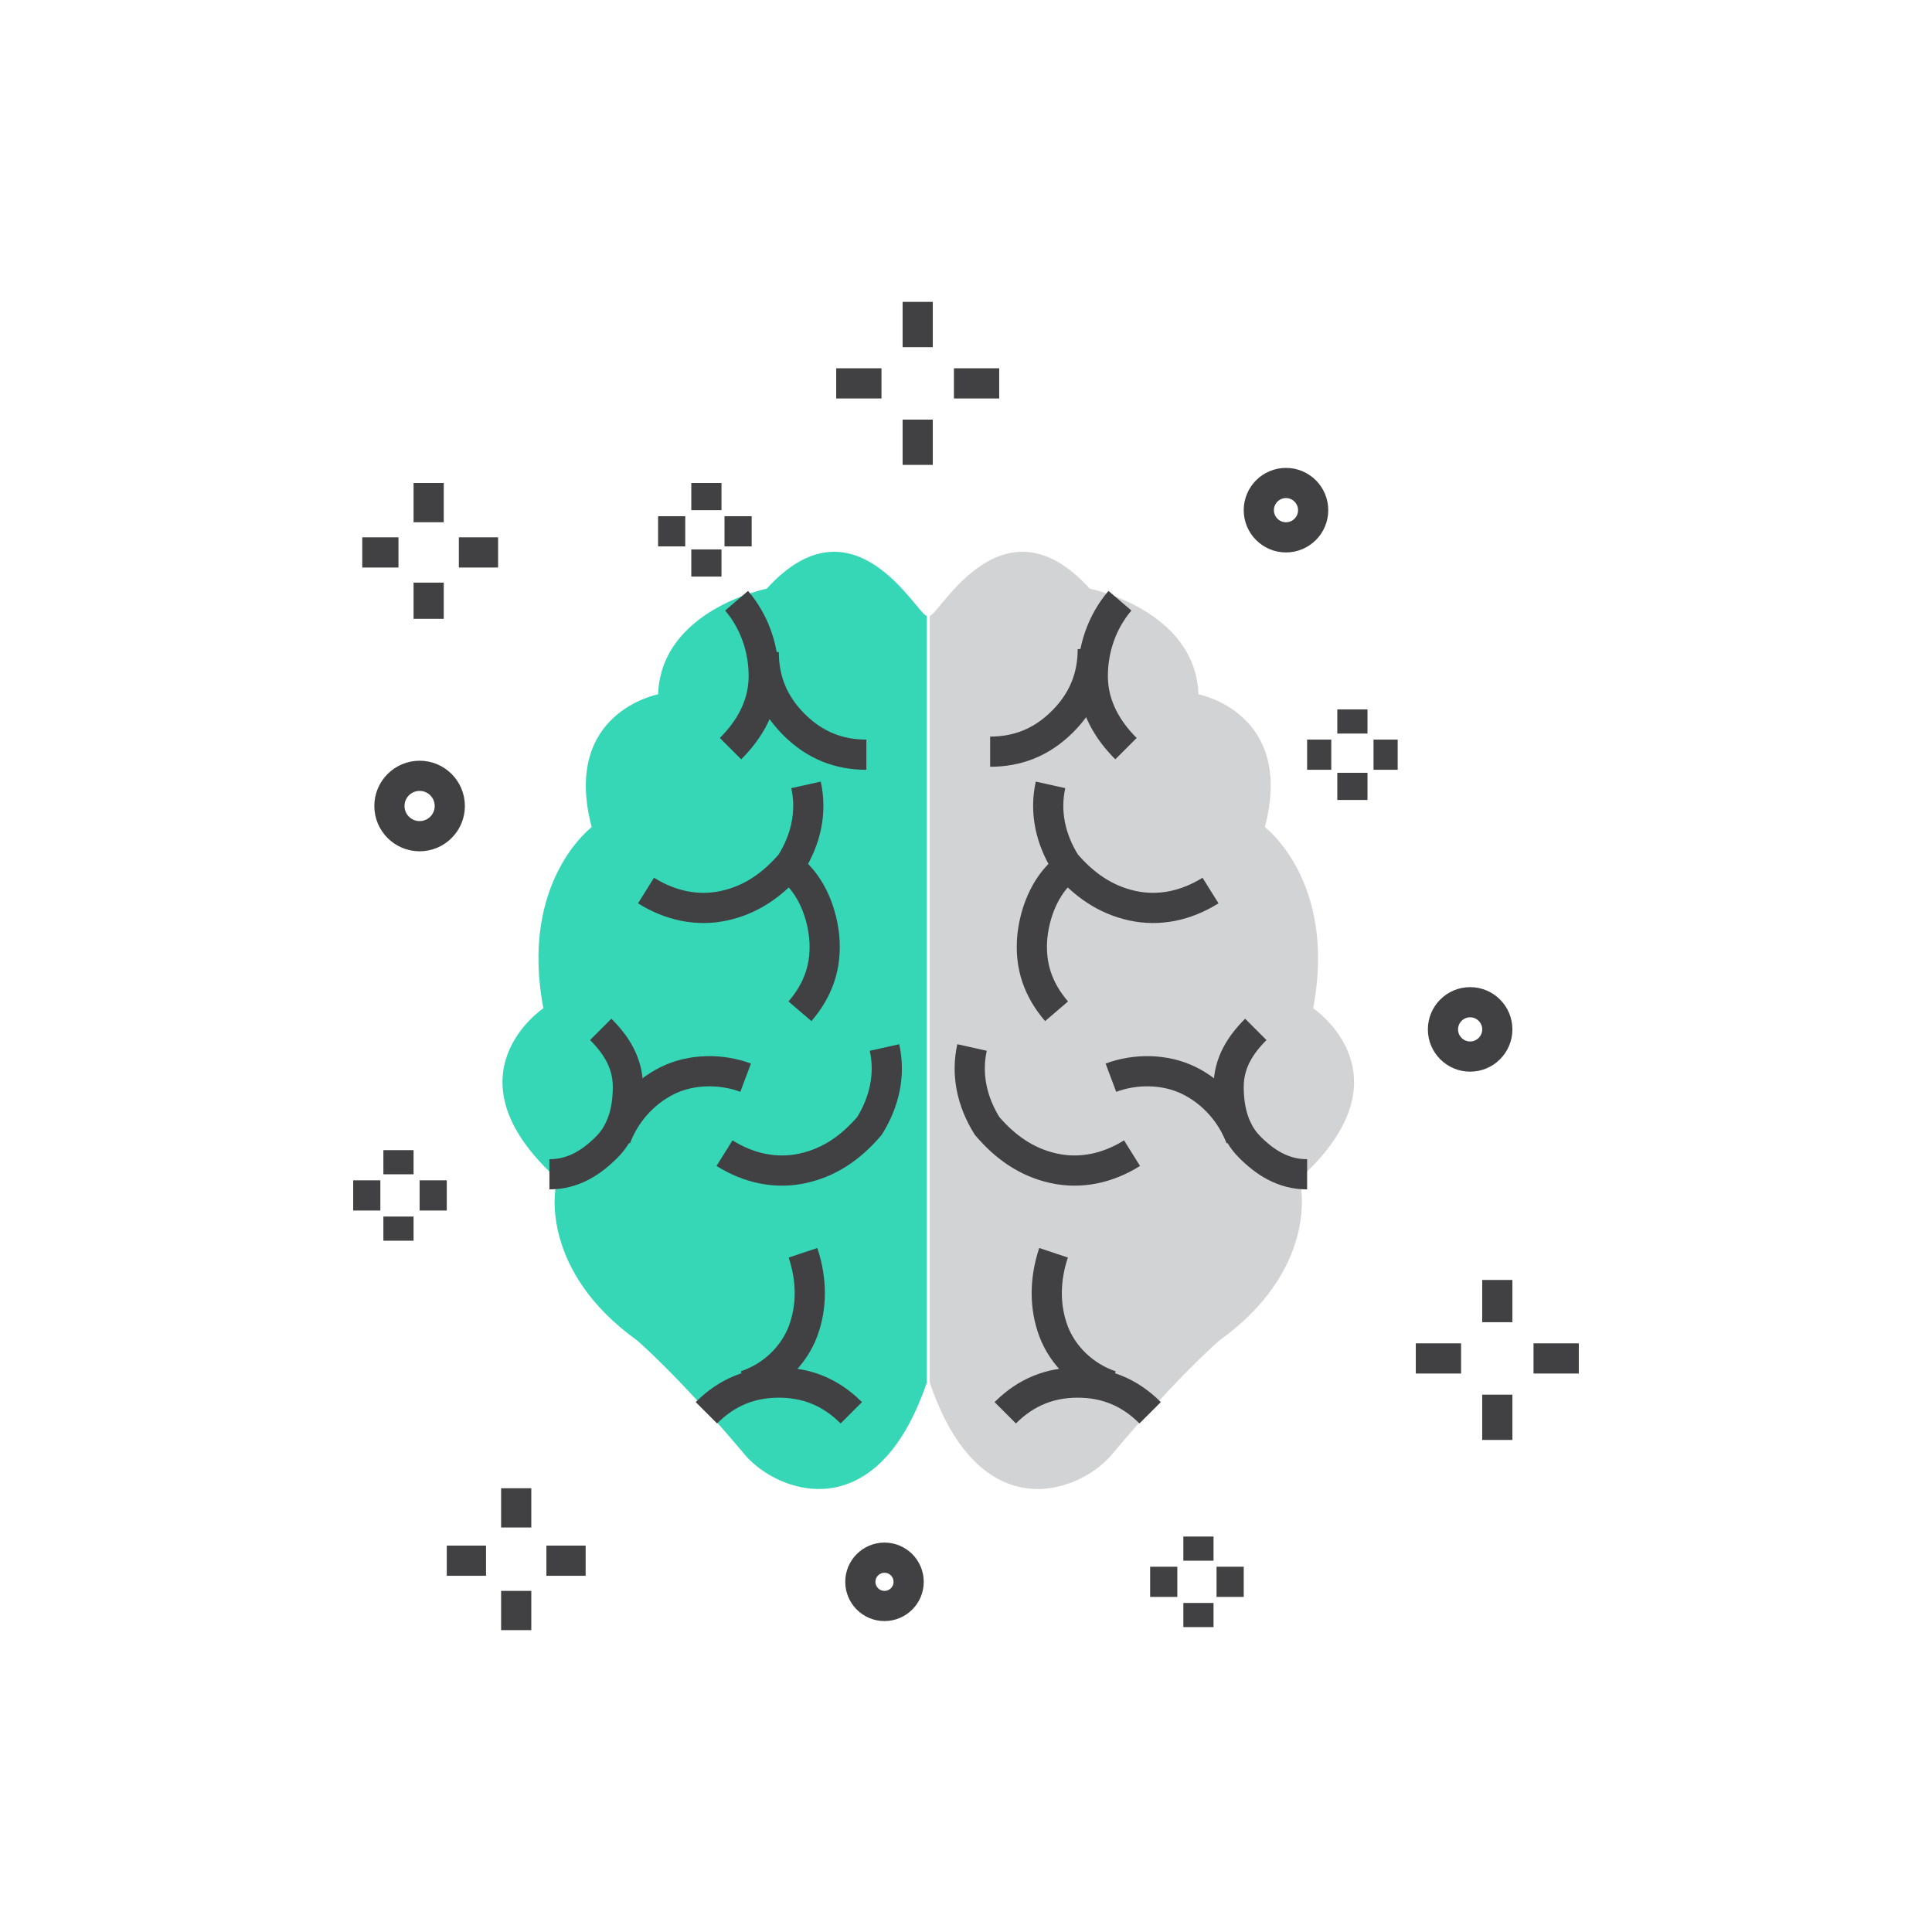 <?xml version="1.0" encoding="utf-8"?>
<!-- Generator: Adobe Illustrator 19.0.0, SVG Export Plug-In . SVG Version: 6.00 Build 0)  -->
<svg version="1.1" id="icons" xmlns="http://www.w3.org/2000/svg" xmlns:xlink="http://www.w3.org/1999/xlink" x="0px" y="0px"
	 viewBox="0 0 64 64" style="enable-background:new 0 0 64 64;" xml:space="preserve">
<style type="text/css">
	.st0{display:none;}
	.st1{display:inline;fill:none;stroke:#414042;stroke-miterlimit:10;stroke-dasharray:2;}
	.st2{display:inline;}
	.st3{fill:none;stroke:#414042;stroke-miterlimit:10;}
	.st4{fill:none;stroke:#414042;stroke-miterlimit:10;stroke-dasharray:1.79,1.79;}
	.st5{fill:none;stroke:#414042;stroke-miterlimit:10;stroke-dasharray:2.006,2.006;}
	.st6{display:inline;fill:#F5AB35;}
	.st7{display:inline;fill:none;stroke:#414042;stroke-miterlimit:10;}
	.st8{display:inline;fill:#29A189;}
	.st9{display:inline;fill:#5EDFC5;}
	.st10{display:inline;fill:#36D7B7;}
	.st11{display:inline;fill:#F7BC5D;}
	.st12{display:inline;fill:#FFFFFF;}
	.st13{display:inline;fill:#F1F2F2;}
	.st14{display:inline;fill:#E6E7E8;}
	.st15{display:inline;fill:none;stroke:#414042;stroke-miterlimit:10;stroke-dasharray:3;}
	.st16{display:inline;fill:#86E7D4;}
	.st17{display:inline;fill:#D1D3D4;}
	.st18{display:inline;fill:#6D6E71;}
	.st19{fill:#36D7B7;}
	.st20{fill:#A7A9AC;}
	.st21{fill:#5EDFC5;}
	.st22{fill:#939598;}
	.st23{fill:#E6E7E8;}
	.st24{fill:#D1D3D4;}
	.st25{fill:#F1F2F2;}
	.st26{fill:#86E7D4;}
	.st27{fill:#F5AB35;}
	.st28{display:inline;fill:#939598;}
	.st29{display:inline;fill:#BCBEC0;}
	.st30{display:inline;fill:#F9CD86;}
	.st31{display:inline;fill:#414042;}
	.st32{fill:#F9CD86;}
	.st33{display:inline;fill:#58595B;}
	.st34{fill:#FFFFFF;}
	.st35{fill:#414042;}
	.st36{fill:none;stroke:#BCBEC0;stroke-linecap:round;stroke-miterlimit:10;}
	.st37{fill:#6D6E71;}
	.st38{fill:#F7BC5D;}
	.st39{display:inline;fill:none;stroke:#414042;stroke-miterlimit:10;stroke-dasharray:1;}
	.st40{display:inline;fill:#A7A9AC;}
	.st41{display:inline;fill:#808285;}
	.st42{fill:#1B6C5C;}
	.st43{fill:none;stroke:#414042;stroke-linecap:round;stroke-miterlimit:10;}
	.st44{display:inline;fill:none;stroke:#F5AB35;stroke-miterlimit:10;}
	.st45{display:inline;fill:none;stroke:#414042;stroke-linecap:round;stroke-miterlimit:10;}
	.st46{display:inline;opacity:0.26;fill:#231F20;}
	.st47{display:inline;fill:none;stroke:#F5AB35;stroke-linecap:round;stroke-miterlimit:10;}
	.st48{display:inline;fill:none;stroke:#F5AB35;stroke-width:0.5;stroke-linecap:round;stroke-miterlimit:10;}
	.st49{display:inline;fill:none;stroke:#36D7B7;stroke-width:0.5;stroke-linecap:round;stroke-miterlimit:10;}
	.st50{fill:none;stroke:#BCBEC0;stroke-miterlimit:10;}
</style>
<g id="XMLID_105_" class="st0">
	<line id="XMLID_72_" class="st1" x1="29.5" y1="15.1" x2="41.1" y2="36.8"/>
	<g id="XMLID_70_" class="st2">
		<g id="XMLID_49_">
			<line id="XMLID_81_" class="st3" x1="26.5" y1="19.1" x2="26.7" y2="20.1"/>
			<line id="XMLID_71_" class="st4" x1="27.1" y1="21.8" x2="30.2" y2="34.9"/>
			<line id="XMLID_50_" class="st3" x1="30.4" y1="35.8" x2="30.6" y2="36.8"/>
		</g>
	</g>
	<g id="XMLID_69_" class="st2">
		<g id="XMLID_42_">
			<line id="XMLID_45_" class="st3" x1="40.4" y1="21.5" x2="41.1" y2="22.2"/>
			<line id="XMLID_44_" class="st5" x1="42.5" y1="23.7" x2="52.8" y2="34.6"/>
			<line id="XMLID_43_" class="st3" x1="53.5" y1="35.3" x2="54.2" y2="36.1"/>
		</g>
	</g>
	<circle id="XMLID_56_" class="st6" cx="34.9" cy="26.3" r="4.6"/>
	<circle id="XMLID_57_" class="st7" cx="34.9" cy="26.3" r="4.6"/>
	<line id="XMLID_52_" class="st7" x1="25.8" y1="16.6" x2="11.9" y2="33.8"/>
	<line id="XMLID_54_" class="st7" x1="11.9" y1="33.8" x2="25.8" y2="50.9"/>
	<circle id="XMLID_47_" class="st8" cx="28.5" cy="13.2" r="3"/>
	<polygon id="XMLID_13_" class="st9" points="43,22 27.9,30.2 25.4,19.7 35.6,14.2 	"/>
	
		<rect id="XMLID_46_" x="23.7" y="13" transform="matrix(0.881 -0.474 0.474 0.881 -3.609 15.787)" class="st10" width="11.6" height="4.2"/>
	<circle id="XMLID_51_" class="st8" cx="11.9" cy="33.8" r="2.2"/>
	<circle id="XMLID_68_" class="st9" cx="11.9" cy="33.8" r="1"/>
	<rect id="XMLID_55_" x="18.4" y="50.6" class="st6" width="22" height="2.4"/>
	<rect id="XMLID_58_" x="18.4" y="50.6" class="st11" width="22" height="1.1"/>
	<rect id="XMLID_53_" x="18.4" y="50.6" class="st7" width="22" height="2.4"/>
	<rect id="XMLID_59_" x="29.8" y="48.8" class="st10" width="22.5" height="4.6"/>
	<rect id="XMLID_61_" x="46.4" y="48.8" class="st12" width="5.9" height="4.6"/>
	<rect id="XMLID_62_" x="29.8" y="48.8" class="st12" width="5.9" height="5"/>
	<rect id="XMLID_60_" x="29.8" y="48.8" class="st7" width="22.5" height="4.6"/>
	<rect id="XMLID_67_" x="31.8" y="37.9" class="st10" width="22.5" height="4.6"/>
	<rect id="XMLID_66_" x="35.1" y="39.3" class="st13" width="15.8" height="1.8"/>
	<rect id="XMLID_63_" x="31.8" y="37.9" class="st7" width="22.5" height="4.6"/>
	<rect id="XMLID_65_" x="32.9" y="43" class="st14" width="18.5" height="4.6"/>
	<polyline id="XMLID_64_" class="st7" points="30.7,43 51.4,43 51.4,47.6 30.7,47.6 	"/>
</g>
<g id="XMLID_106_" class="st0">
	<path id="XMLID_101_" class="st12" d="M45.9,54H13.7v-3.4h32.2l4.3,1.6c0.1,0,0.1,0.2,0,0.2L45.9,54z"/>
	<path id="XMLID_78_" class="st13" d="M35.2,40.4v5.4c0,1.7-1.4,3-3,3l0,0c-1.7,0-3-1.4-3-3v-5.4H35.2z"/>
	<path id="XMLID_79_" class="st7" d="M35.2,40.4v5.4c0,1.7-1.4,3-3,3l0,0c-1.7,0-3-1.4-3-3v-5.4H35.2z"/>
	<circle id="XMLID_75_" class="st15" cx="32.3" cy="23" r="13.1"/>
	<circle id="XMLID_73_" class="st6" cx="32.3" cy="23" r="11"/>
	<rect id="XMLID_74_" x="27" y="27.4" class="st6" width="10.6" height="12.1"/>
	<rect id="XMLID_77_" x="27" y="38.9" class="st14" width="10.9" height="3"/>
	<rect id="XMLID_76_" x="27" y="38.9" class="st7" width="10.9" height="3"/>
	<line id="XMLID_91_" class="st7" x1="29.5" y1="43.6" x2="32.9" y2="43.6"/>
	<line id="XMLID_80_" class="st7" x1="32.2" y1="45.4" x2="35.6" y2="45.4"/>
	<path id="XMLID_92_" class="st10" d="M39.8,21.8l-1.4,0c-0.2-0.7-0.4-1.4-0.8-2l1-1c0.4-0.3,0.4-0.9,0-1.3l-0.7-0.7
		c-0.3-0.3-0.9-0.4-1.3,0l-1,1c-0.6-0.4-1.3-0.7-2-0.8v-1.4c0-0.5-0.4-0.9-0.9-0.9h-1c-0.5,0-0.9,0.4-0.9,0.9v1.4
		c-0.7,0.2-1.4,0.4-2,0.8l-1-1c-0.3-0.3-0.9-0.4-1.3,0l-0.7,0.7c-0.3,0.3-0.4,0.9,0,1.3l1,1c-0.4,0.6-0.7,1.3-0.8,2l-1.4,0
		c-0.5,0-0.9,0.4-0.9,0.9l0,1c0,0.5,0.4,0.9,0.9,0.9l1.4,0c0.2,0.7,0.4,1.4,0.8,2l-1,1c-0.3,0.3-0.4,0.9,0,1.3l0.7,0.7
		c0.4,0.4,0.9,0.4,1.3,0l1-1c0.6,0.4,1.3,0.7,2,0.8l0,1.4c0,0.5,0.4,0.9,0.9,0.9l1,0c0.5,0,0.9-0.4,0.9-0.9l0-1.4
		c0.7-0.2,1.4-0.4,2-0.8l1,1c0.3,0.3,0.9,0.3,1.3,0l0.7-0.7c0.4-0.3,0.4-0.9,0-1.3l-1-1c0.4-0.6,0.7-1.3,0.8-2l1.4,0
		c0.5,0,0.9-0.4,0.9-0.9v-1C40.7,22.2,40.3,21.8,39.8,21.8z M32.2,26c-1.6,0-2.8-1.3-2.8-2.8c0-1.6,1.3-2.8,2.8-2.8
		c1.6,0,2.8,1.3,2.8,2.8C35.1,24.7,33.8,26,32.2,26z"/>
	<path id="XMLID_93_" class="st7" d="M39.8,21.8l-1.4,0c-0.2-0.7-0.4-1.4-0.8-2l1-1c0.4-0.3,0.4-0.9,0-1.3l-0.7-0.7
		c-0.3-0.3-0.9-0.4-1.3,0l-1,1c-0.6-0.4-1.3-0.7-2-0.8v-1.4c0-0.5-0.4-0.9-0.9-0.9h-1c-0.5,0-0.9,0.4-0.9,0.9v1.4
		c-0.7,0.2-1.4,0.4-2,0.8l-1-1c-0.3-0.3-0.9-0.4-1.3,0l-0.7,0.7c-0.3,0.3-0.4,0.9,0,1.3l1,1c-0.4,0.6-0.7,1.3-0.8,2l-1.4,0
		c-0.5,0-0.9,0.4-0.9,0.9l0,1c0,0.5,0.4,0.9,0.9,0.9l1.4,0c0.2,0.7,0.4,1.4,0.8,2l-1,1c-0.3,0.3-0.4,0.9,0,1.3l0.7,0.7
		c0.4,0.4,0.9,0.4,1.3,0l1-1c0.6,0.4,1.3,0.7,2,0.8l0,1.4c0,0.5,0.4,0.9,0.9,0.9l1,0c0.5,0,0.9-0.4,0.9-0.9l0-1.4
		c0.7-0.2,1.4-0.4,2-0.8l1,1c0.3,0.3,0.9,0.3,1.3,0l0.7-0.7c0.4-0.3,0.4-0.9,0-1.3l-1-1c0.4-0.6,0.7-1.3,0.8-2l1.4,0
		c0.5,0,0.9-0.4,0.9-0.9v-1C40.7,22.2,40.3,21.8,39.8,21.8z M32.2,26c-1.6,0-2.8-1.3-2.8-2.8c0-1.6,1.3-2.8,2.8-2.8
		c1.6,0,2.8,1.3,2.8,2.8C35.1,24.7,33.8,26,32.2,26z"/>
	<rect id="XMLID_99_" x="13.7" y="50.6" class="st10" width="32.2" height="3.4"/>
	<rect id="XMLID_104_" x="13.7" y="50.6" class="st16" width="32.2" height="1.7"/>
	<rect id="XMLID_100_" x="13.7" y="50.5" class="st12" width="4" height="3.6"/>
	<path id="XMLID_98_" class="st7" d="M45.9,54H13.7v-3.4h32.2l4.3,1.6c0.1,0,0.1,0.2,0,0.2L45.9,54z"/>
	<line id="XMLID_103_" class="st7" x1="17.7" y1="50.6" x2="17.7" y2="53.6"/>
	<line id="XMLID_102_" class="st7" x1="45.9" y1="50.8" x2="45.9" y2="53.8"/>
</g>
<g id="XMLID_147_" class="st0">
	<rect id="XMLID_109_" x="26" y="43.4" class="st13" width="12" height="7.1"/>
	<rect id="XMLID_115_" x="26" y="43.4" class="st17" width="12" height="3.6"/>
	<rect id="XMLID_114_" x="26" y="43.4" class="st7" width="12" height="7.1"/>
	<rect id="XMLID_112_" x="12.1" y="16.1" class="st18" width="39.9" height="23.7"/>
	<rect id="XMLID_110_" x="12.1" y="39" class="st12" width="39.9" height="5.4"/>
	<rect id="XMLID_108_" x="12.1" y="16.1" class="st7" width="39.9" height="28.2"/>
	<line id="XMLID_113_" class="st7" x1="12.1" y1="39.1" x2="51.9" y2="39.1"/>
	<line id="XMLID_116_" class="st7" x1="23.7" y1="50.7" x2="40.5" y2="50.7"/>
	<path id="XMLID_123_" class="st13" d="M33.1,37.2h16.6V13.3H34.6c-1.4,0-2.6,1.1-2.6,2.6v20.2C32,36.7,32.5,37.2,33.1,37.2z"/>
	<path id="XMLID_118_" class="st12" d="M30.9,37.2H14.3V13.3h15.2c1.4,0,2.6,1.1,2.6,2.6v20.2C32.1,36.7,31.6,37.2,30.9,37.2z"/>
	<path id="XMLID_146_" class="st12" d="M34,13.4c-1,0.2-1.7,1-2,1.9v21.2c0.2,0.4,0.6,0.7,1.1,0.7H34V13.4z"/>
	<path id="XMLID_117_" class="st13" d="M30.1,13.4c1,0.2,1.7,1,2,1.9v21.2c-0.2,0.4-0.6,0.7-1.1,0.7h-0.9V13.4z"/>
	<line id="XMLID_126_" class="st7" x1="16.2" y1="20.7" x2="29.3" y2="20.7"/>
	<line id="XMLID_125_" class="st7" x1="16.2" y1="23.3" x2="29.3" y2="23.3"/>
	<line id="XMLID_136_" class="st7" x1="16.2" y1="25.9" x2="29.3" y2="25.9"/>
	<line id="XMLID_137_" class="st7" x1="16.2" y1="28.5" x2="29.3" y2="28.5"/>
	<line id="XMLID_138_" class="st7" x1="16.2" y1="31.1" x2="29.3" y2="31.1"/>
	<line id="XMLID_143_" class="st7" x1="35" y1="20.7" x2="48" y2="20.7"/>
	<line id="XMLID_142_" class="st7" x1="35" y1="23.3" x2="48" y2="23.3"/>
	<line id="XMLID_141_" class="st7" x1="35" y1="25.9" x2="48" y2="25.9"/>
	<line id="XMLID_140_" class="st7" x1="35" y1="28.5" x2="48" y2="28.5"/>
	<line id="XMLID_139_" class="st7" x1="35" y1="31.1" x2="48" y2="31.1"/>
	<polygon id="XMLID_144_" class="st10" points="28.7,35.9 27.4,35.4 26,35.9 26,13.3 28.7,13.3 	"/>
	<path id="XMLID_121_" class="st7" d="M32,15.9c0-1.4,1.1-2.6,2.6-2.6h15.2v5.1"/>
	<path id="XMLID_124_" class="st7" d="M31.8,15.9c0-1.4-1.1-2.6-2.6-2.6H14.3v6.2"/>
	<line id="XMLID_145_" class="st7" x1="14.3" y1="20.9" x2="14.3" y2="27.2"/>
	<line id="XMLID_111_" class="st7" x1="49.8" y1="19.8" x2="49.8" y2="26.2"/>
</g>
<g id="XMLID_168_" class="st0">
	<rect id="XMLID_156_" x="14.7" y="12.4" class="st13" width="23.8" height="34.9"/>
	<line id="XMLID_160_" class="st7" x1="27.1" y1="17.6" x2="35.8" y2="17.6"/>
	<line id="XMLID_157_" class="st7" x1="27.1" y1="21.1" x2="35.8" y2="21.1"/>
	<line id="XMLID_161_" class="st7" x1="27.1" y1="24.6" x2="35.8" y2="24.6"/>
	<line id="XMLID_162_" class="st7" x1="18.3" y1="28.1" x2="35.8" y2="28.1"/>
	<line id="XMLID_163_" class="st7" x1="18.3" y1="31.6" x2="35.8" y2="31.6"/>
	<line id="XMLID_164_" class="st7" x1="18.3" y1="35.1" x2="35.8" y2="35.1"/>
	<line id="XMLID_165_" class="st7" x1="18.3" y1="38.6" x2="35.8" y2="38.6"/>
	<line id="XMLID_166_" class="st7" x1="18.3" y1="42.2" x2="26.6" y2="42.2"/>
	<g id="XMLID_167_" class="st2">
		<path id="XMLID_169_" class="st19" d="M20.4,23.2l-0.8,1.7h-1.4l3.3-7.5H23l3.3,7.5H25l-0.8-1.7H20.4z M23.7,22l-1.4-3.1L20.9,22
			H23.7z"/>
	</g>
	<g id="XMLID_148_" class="st2">
		<line id="XMLID_150_" class="st3" x1="39.5" y1="31.5" x2="39.5" y2="35.5"/>
		<path id="XMLID_153_" class="st20" d="M39.5,12.4c-5.4,0-9.8,4.4-9.8,9.8c0,5.4,4.4,9.8,9.8,9.8c5.4,0,9.8-4.4,9.8-9.8
			C49.3,16.8,44.9,12.4,39.5,12.4z M39.5,30.9c-4.8,0-8.7-3.9-8.7-8.7c0-4.8,3.9-8.7,8.7-8.7s8.7,3.9,8.7,8.7
			C48.2,27,44.3,30.9,39.5,30.9z"/>
		<path id="XMLID_155_" class="st3" d="M39.5,15.4c3.7,0,6.7,3,6.7,6.7"/>
		<path id="XMLID_158_" class="st21" d="M37.5,34.3v15.4c0,1.1,0.9,1.9,1.9,1.9V34.3H37.5z"/>
		<path id="XMLID_159_" class="st19" d="M39.5,34.3v17.3c1.1,0,1.9-0.9,1.9-1.9V34.3H39.5z"/>
		<line id="XMLID_154_" class="st3" x1="37.4" y1="37.1" x2="41.5" y2="37.1"/>
		<line id="XMLID_149_" class="st3" x1="37.4" y1="38.8" x2="41.5" y2="38.8"/>
	</g>
</g>
<g id="XMLID_190_" class="st0">
	<line id="XMLID_179_" class="st7" x1="29.7" y1="37.6" x2="29.7" y2="44.3"/>
	<line id="XMLID_185_" class="st7" x1="19.8" y1="27.6" x2="19.8" y2="34.2"/>
	<line id="XMLID_192_" class="st7" x1="17.3" y1="31.4" x2="17.3" y2="38.1"/>
	<line id="XMLID_194_" class="st7" x1="44.4" y1="28.1" x2="44.4" y2="34.7"/>
	<line id="XMLID_196_" class="st7" x1="46.9" y1="26.8" x2="46.9" y2="33.4"/>
	<line id="XMLID_195_" class="st7" x1="44.4" y1="37.7" x2="44.4" y2="35.7"/>
	<line id="XMLID_197_" class="st7" x1="38.5" y1="43.2" x2="38.5" y2="39.1"/>
	<line id="XMLID_191_" class="st7" x1="19.8" y1="39.1" x2="19.8" y2="36.1"/>
	<line id="XMLID_193_" class="st7" x1="25" y1="42.4" x2="25" y2="37.6"/>
	<line id="XMLID_180_" class="st7" x1="34.1" y1="37.6" x2="34.1" y2="44.3"/>
	<line id="XMLID_174_" class="st7" x1="31.9" y1="39.1" x2="31.9" y2="45.8"/>
	<g id="XMLID_186_" class="st2">
		<polygon id="XMLID_177_" class="st22" points="35.3,36.6 28.5,36.6 29.7,34.7 34.2,34.7 		"/>
		<path id="XMLID_173_" class="st23" d="M22.2,35.7l6.3-2.3v-8.8l-3.6,2.2c-1.7,1-2.7,2.9-2.7,4.8V35.7z"/>
		<path id="XMLID_178_" class="st23" d="M41.7,35.7l-6.3-2.3v-8.8l3.6,2.2c1.7,1,2.7,2.9,2.7,4.8V35.7z"/>
		<path id="XMLID_183_" class="st24" d="M37.8,27.5c0-0.5,0-1-0.1-1.5l-2.3-1.4v8.8l2.4,0.9V27.5z"/>
		<path id="XMLID_181_" class="st24" d="M26,27.5c0-0.5,0-1,0.1-1.5l2.3-1.4v8.8L26,34.2V27.5z"/>
		<path id="XMLID_172_" class="st25" d="M36.3,35.1h-8.7V17c0-2.1,1-4.1,2.6-5.4L31,11c0.6-0.4,1.3-0.4,1.9,0l0.9,0.7
			c1.6,1.3,2.6,3.2,2.6,5.2V35.1z"/>
		<circle id="XMLID_176_" class="st26" cx="31.9" cy="22.5" r="2.2"/>
		<circle id="XMLID_175_" class="st3" cx="31.9" cy="22.5" r="2.2"/>
		<path id="XMLID_184_" class="st27" d="M31,11l-0.8,0.6c-1.2,0.9-2.1,2.3-2.4,3.7h8.3c-0.4-1.5-1.2-2.8-2.4-3.7L32.8,11
			C32.3,10.6,31.5,10.6,31,11z"/>
	</g>
	<path id="XMLID_189_" class="st13" d="M51.3,52.6c0-0.9-0.7-1.7-1.7-1.7c-0.3,0-0.6,0.1-0.8,0.2c-0.4-1.1-1.2-2-2.3-2.5
		c-0.1-2.2-1.9-4-4.2-4c-1.9,0-3.4,1.2-4,2.9c-0.3-0.5-0.8-0.8-1.4-0.8c-0.6,0-1.1,0.3-1.4,0.8c-0.5-0.8-1.3-1.3-2.3-1.3
		c-0.7,0-1.4,0.3-1.9,0.7c-0.6-1.1-1.8-1.9-3.2-1.9c-1.9,0-3.5,1.4-3.7,3.3c-0.5-0.2-1-0.3-1.5-0.3c-0.4,0-0.7,0.1-1.1,0.2
		C21.1,47.5,20,47,18.8,47c-2,0-3.6,1.4-4,3.2c-1.1,0-2,0.9-2,2c0,0.4,0.1,0.8,0.3,1.1h38.1C51.2,53.1,51.3,52.8,51.3,52.6z"/>
	<path id="XMLID_188_" class="st7" d="M49.6,50.9c-0.3,0-0.6,0.1-0.8,0.2c-0.4-1.1-1.2-2-2.3-2.5c-0.1-2.2-1.9-4-4.2-4
		c-1.9,0-3.4,1.2-4,2.9c-0.3-0.5-0.8-0.8-1.4-0.8"/>
	<path id="XMLID_182_" class="st7" d="M31.4,47.1c-0.6-1.1-1.8-1.9-3.2-1.9c-1.9,0-3.5,1.4-3.7,3.3c-0.5-0.2-1-0.3-1.5-0.3
		c-0.4,0-0.7,0.1-1.1,0.2C21.1,47.5,20,47,18.8,47c-2,0-3.6,1.4-4,3.2"/>
	<line id="XMLID_187_" class="st7" x1="13" y1="53.3" x2="51.1" y2="53.3"/>
</g>
<g id="XMLID_238_" class="st0">
	<polygon id="XMLID_201_" class="st28" points="47.4,11.9 17.4,11.9 17.4,43.7 19.1,46.3 47.4,46.3 	"/>
	<polygon id="XMLID_200_" class="st13" points="45.3,46.1 19.1,46.1 17.4,44.8 17.4,40 45.3,40 	"/>
	<polygon id="XMLID_199_" class="st17" points="46.3,11.9 17.4,11.9 17.4,42 19.1,40.1 46.3,40.1 	"/>
	<path id="XMLID_231_" class="st12" d="M44.8,52H15.2v-3.1h29.5l3.9,1.5c0.1,0,0.1,0.1,0,0.2L44.8,52z"/>
	<rect id="XMLID_215_" x="15.2" y="48.9" class="st10" width="29.5" height="3.1"/>
	<rect id="XMLID_214_" x="15.2" y="48.9" class="st16" width="29.5" height="1.6"/>
	<rect id="XMLID_213_" x="15.2" y="48.8" class="st12" width="3.7" height="3.3"/>
	<path id="XMLID_212_" class="st7" d="M44.8,52H15.2v-3.1h29.5l3.9,1.5c0.1,0,0.1,0.1,0,0.2L44.8,52z"/>
	<line id="XMLID_211_" class="st7" x1="18.9" y1="48.9" x2="18.9" y2="51.6"/>
	<line id="XMLID_210_" class="st7" x1="44.8" y1="49.1" x2="44.8" y2="51.8"/>
	<path id="XMLID_198_" class="st7" d="M47.8,46.1H20.2c-1.6,0-2.9-0.9-2.9-1.9v-2.3c0-1,1.3-1.9,2.9-1.9h26.5"/>
	<polyline id="XMLID_203_" class="st7" points="17.4,41.9 17.4,11.9 26.8,11.9 	"/>
	<polygon id="XMLID_202_" class="st6" points="27.4,44.8 25.4,43.9 23.4,44.8 23.4,41 27.4,41 	"/>
	<line id="XMLID_205_" class="st7" x1="28.8" y1="11.9" x2="36.3" y2="11.9"/>
	<line id="XMLID_204_" class="st7" x1="22.6" y1="21.4" x2="42.6" y2="21.4"/>
	<line id="XMLID_206_" class="st7" x1="22.6" y1="24.6" x2="42.6" y2="24.6"/>
	<line id="XMLID_207_" class="st7" x1="22.6" y1="24.6" x2="42.6" y2="24.6"/>
	<line id="XMLID_208_" class="st7" x1="28.4" y1="27.7" x2="36.3" y2="27.7"/>
</g>
<g id="XMLID_259_" class="st0">
	<path id="XMLID_243_" class="st17" d="M51,49.4H12.8c-0.6,0-1-0.5-1-1V25.5c0-0.6,0.4-1,1-1H51c0.6,0,1,0.4,1,1v22.9
		C52,48.9,51.6,49.4,51,49.4z"/>
	<rect id="XMLID_242_" x="13.7" y="26.7" class="st12" width="36.1" height="19.5"/>
	<path id="XMLID_241_" class="st13" d="M51.5,50.7H12.2c-0.9,0-1.7-0.7-1.9-1.6l-0.3-1.7h43.9l-0.2,1.5
		C53.5,49.9,52.6,50.7,51.5,50.7z"/>
	<path id="XMLID_240_" class="st7" d="M51.5,50.7H12.2c-0.9,0-1.7-0.7-1.9-1.6l-0.3-1.7h43.9l-0.2,1.5
		C53.5,49.9,52.6,50.7,51.5,50.7z"/>
	<rect id="XMLID_244_" x="15.6" y="29.5" class="st6" width="15.7" height="8.5"/>
	<rect id="XMLID_245_" x="33.6" y="29.5" class="st17" width="3.9" height="3.9"/>
	<rect id="XMLID_247_" x="33.6" y="34.1" class="st13" width="3.9" height="3.9"/>
	<rect id="XMLID_248_" x="33.6" y="38.7" class="st17" width="3.9" height="3.9"/>
	<line id="XMLID_249_" class="st7" x1="39.2" y1="30" x2="47.7" y2="30"/>
	<line id="XMLID_246_" class="st7" x1="39.2" y1="32" x2="44" y2="32"/>
	<line id="XMLID_251_" class="st7" x1="39.2" y1="35" x2="47.7" y2="35"/>
	<line id="XMLID_250_" class="st7" x1="39.2" y1="37" x2="44" y2="37"/>
	<line id="XMLID_253_" class="st7" x1="39.2" y1="40" x2="47.7" y2="40"/>
	<line id="XMLID_254_" class="st7" x1="16.8" y1="42" x2="29" y2="42"/>
	<line id="XMLID_252_" class="st7" x1="39.2" y1="42.1" x2="44" y2="42.1"/>
	<path id="XMLID_239_" class="st10" d="M20.6,13.3v13.5h1.7v2.3v4.3c0,0.2,0.3,0.3,0.4,0.2l5.7-6.8h17V13.3H20.6z"/>
	<path id="XMLID_258_" class="st7" d="M20.6,13.3v13.5h1.7v2.3v4.3c0,0.2,0.3,0.3,0.4,0.2l5.7-6.8h17V13.3H20.6z"/>
	<line id="XMLID_255_" class="st7" x1="23.6" y1="16.7" x2="41.6" y2="16.7"/>
	<line id="XMLID_256_" class="st7" x1="23.6" y1="19.8" x2="41.6" y2="19.8"/>
	<line id="XMLID_257_" class="st7" x1="23.6" y1="22.8" x2="34.3" y2="22.8"/>
</g>
<g id="XMLID_287_" class="st0">
	<path id="XMLID_284_" class="st13" d="M32.2,53.9h-0.4c-5.4,0-9.9-11.9-9.9-14.4V24.9c0-5.4,4.4-9.9,9.9-9.9h0.4
		c5.4,0,9.9,4.4,9.9,9.9v14.7C42.1,42.1,37.7,53.9,32.2,53.9z"/>
	<path id="XMLID_122_" class="st7" d="M38.3,49.3c-1.7,2.6-3.8,4.6-6,4.6h-0.4c-2.3,0-4.3-2.1-6-4.6"/>
	<path id="XMLID_299_" class="st29" d="M22,27.8v12.7c0.3,1.5,1.1,4,2.4,6.4C26,46,27,44.4,27,42.5v-9.7C27,30,24.8,27.8,22,27.8z"
		/>
	<path id="XMLID_301_" class="st29" d="M37.1,32.8v9.7c0,1.9,1.1,3.5,2.6,4.3c1.4-2.8,2.3-5.6,2.4-6.9V27.8
		C39.3,27.8,37.1,30,37.1,32.8z"/>
	<path id="XMLID_295_" class="st17" d="M32,13.8c-5.6,0-10.1,4.5-10.1,10.1v3.6c0,0.6,1.6,0.6,2.3,0.6c7.9,0.4,7.8,3.4,7.8,3.4
		s0.1-2.9,8.1-3.4c0.6,0,2,0,2-0.6v-3.6C42.1,18.4,37.6,13.8,32,13.8z"/>
	<path id="XMLID_286_" class="st7" d="M24.2,28.2c7.9,0.4,7.8,3.4,7.8,3.4s0.1-2.9,8.1-3.4"/>
	<path id="XMLID_275_" class="st12" d="M44.8,47.2H15.2V44h29.6l3.9,1.5c0.1,0,0.1,0.1,0,0.2L44.8,47.2z"/>
	<rect id="XMLID_274_" x="15.2" y="44" class="st6" width="29.6" height="3.1"/>
	<rect id="XMLID_273_" x="15.2" y="44" class="st30" width="29.6" height="1.6"/>
	<rect id="XMLID_272_" x="15.2" y="43.9" class="st12" width="3.7" height="3.3"/>
	<path id="XMLID_271_" class="st7" d="M44.8,47.2H15.2V44h29.6l3.9,1.5c0.1,0,0.1,0.1,0,0.2L44.8,47.2z"/>
	<line id="XMLID_268_" class="st7" x1="18.9" y1="44" x2="18.9" y2="46.8"/>
	<line id="XMLID_266_" class="st7" x1="44.8" y1="44.2" x2="44.8" y2="47"/>
	<circle id="XMLID_260_" class="st29" cx="27" cy="22.5" r="4.3"/>
	<circle id="XMLID_264_" class="st12" cx="27.5" cy="21.6" r="4.3"/>
	<circle id="XMLID_300_" class="st29" cx="37.2" cy="22.3" r="4.3"/>
	<circle id="XMLID_263_" class="st12" cx="36.4" cy="21.6" r="4.3"/>
	<circle id="XMLID_261_" class="st7" cx="27.5" cy="21.6" r="4.3"/>
	<circle id="XMLID_262_" class="st7" cx="36.4" cy="21.6" r="4.3"/>
	<circle id="XMLID_267_" class="st31" cx="35.3" cy="21.4" r="1.5"/>
	<circle id="XMLID_265_" class="st31" cx="28.5" cy="21.4" r="1.5"/>
	<path id="XMLID_270_" class="st7" d="M41.9,13.1c-1.6,4.4-6.7,4-6.7,4c-1.3,0-2.4,1.1-2.4,2.4l0,0"/>
	<path id="XMLID_316_" class="st7" d="M22,13.1c1.6,4.4,6.7,4,6.7,4c1.3,0,2.4,1.1,2.4,2.4l0,0"/>
	<g id="XMLID_314_" class="st2">
		<path id="XMLID_278_" class="st27" d="M30.4,23.9l1.4,4c0.1,0.2,0.3,0.2,0.5,0l1.4-4c0.1-0.2,0.1-0.6-0.2-0.7l-1-0.8
			c-0.2-0.1-0.6-0.1-0.8,0l-1,0.8C30.3,23.4,30.3,23.7,30.4,23.9z"/>
		<path id="XMLID_277_" class="st32" d="M32,22.3c-0.1,0-0.3,0-0.4,0.1l-1,0.8c-0.2,0.1-0.3,0.5-0.2,0.7l1.4,4
			c0.1,0.1,0.2,0.2,0.2,0.2V22.3z"/>
	</g>
	<line id="XMLID_269_" class="st7" x1="28.9" y1="32.8" x2="28.9" y2="35.6"/>
	<line id="XMLID_309_" class="st7" x1="32.2" y1="32.8" x2="32.2" y2="35.6"/>
	<line id="XMLID_311_" class="st7" x1="35.1" y1="32.8" x2="35.1" y2="35.6"/>
	<line id="XMLID_313_" class="st7" x1="30.5" y1="37.3" x2="30.5" y2="40.2"/>
	<line id="XMLID_312_" class="st7" x1="34.1" y1="37.3" x2="34.1" y2="40.2"/>
	<rect id="XMLID_318_" x="26.1" y="10.1" class="st33" width="11.7" height="5.5"/>
	<rect id="XMLID_279_" x="26.1" y="10.1" class="st18" width="5.8" height="5.5"/>
	<line id="XMLID_322_" class="st7" x1="20.4" y1="10.1" x2="44.5" y2="10.1"/>
	<line id="XMLID_305_" class="st7" x1="41.5" y1="20.8" x2="41.5" y2="10.2"/>
	<rect id="XMLID_320_" x="26.1" y="10.1" class="st7" width="11.7" height="5.5"/>
	<line id="XMLID_321_" class="st7" x1="36.8" y1="44.2" x2="36.8" y2="45.6"/>
	<line id="XMLID_276_" class="st7" x1="34.9" y1="44.2" x2="34.9" y2="46.3"/>
	<line id="XMLID_280_" class="st7" x1="33" y1="44.2" x2="33" y2="45.6"/>
	<line id="XMLID_283_" class="st7" x1="29.8" y1="44.2" x2="29.8" y2="45.6"/>
	<line id="XMLID_282_" class="st7" x1="27.9" y1="44.2" x2="27.9" y2="46.3"/>
	<line id="XMLID_281_" class="st7" x1="26" y1="44.2" x2="26" y2="45.6"/>
	<path id="XMLID_285_" class="st7" d="M42.1,27.8c-2.8,0-5,2.3-5,5v9.7"/>
	<path id="XMLID_288_" class="st7" d="M22,27.8c2.8,0,5,2.3,5,5v9.7"/>
</g>
<g id="XMLID_319_" class="st0">
	<line id="XMLID_294_" class="st7" x1="32.1" y1="45" x2="32.1" y2="36.4"/>
	<path id="XMLID_289_" class="st7" d="M22.4,33c0,0.5,0.2,0.9,0.5,1.3c0.3,0.3,0.8,0.5,1.3,0.5c0.5,0,0.9-0.2,1.3-0.5
		C25.8,34,26,33.5,26,33s-0.2-0.9-0.5-1.3c-0.3-0.3-1.3-0.5-1.3-0.5c-7.6-1.8-6.6-7.7-6.6-7.7h5"/>
	<path id="XMLID_292_" class="st7" d="M41.6,33c0,0.5-0.2,0.9-0.5,1.3c-0.3,0.3-0.8,0.5-1.3,0.5c-0.5,0-0.9-0.2-1.3-0.5
		C38.2,34,38,33.5,38,33s0.2-0.9,0.5-1.3c0.3-0.3,1.3-0.5,1.3-0.5c7.6-1.8,6.6-7.7,6.6-7.7h-5"/>
	<path id="XMLID_291_" class="st6" d="M22.1,21H42c0,11.9-9.9,19.3-9.9,19.3S22.1,32.8,22.1,21z"/>
	<path id="XMLID_303_" class="st7" d="M39.7,24.2c-0.7,3.7-2.4,6.6-4.2,8.6"/>
	<path id="XMLID_290_" class="st7" d="M28.2,46L28.2,46c0-0.5,0.4-1,1-1H35c0.5,0,1,0.4,1,1l0,0"/>
	<rect id="XMLID_296_" x="25.7" y="45.8" class="st14" width="12.7" height="6.4"/>
	<rect id="XMLID_298_" x="24.3" y="51.2" class="st14" width="15.5" height="1.5"/>
	<rect id="XMLID_302_" x="24.3" y="51.2" class="st7" width="15.5" height="1.5"/>
	<rect id="XMLID_297_" x="28.6" y="46.9" class="st12" width="6.8" height="3.1"/>
	<line id="XMLID_304_" class="st7" x1="31" y1="41.4" x2="33.1" y2="41.4"/>
	<line id="XMLID_293_" class="st7" x1="30.5" y1="42.6" x2="33.7" y2="42.6"/>
	<line id="XMLID_310_" class="st7" x1="22.1" y1="11.8" x2="30.4" y2="11.8"/>
	<line id="XMLID_315_" class="st7" x1="22.1" y1="14.7" x2="26.9" y2="14.7"/>
	<line id="XMLID_317_" class="st7" x1="22.1" y1="17.5" x2="28.9" y2="17.5"/>
	<line id="XMLID_325_" class="st7" x1="41.9" y1="11.8" x2="33.6" y2="11.8"/>
	<line id="XMLID_324_" class="st7" x1="41.9" y1="14.7" x2="37.2" y2="14.7"/>
	<line id="XMLID_323_" class="st7" x1="41.9" y1="17.5" x2="35.1" y2="17.5"/>
	<line id="XMLID_306_" class="st7" x1="30.4" y1="48.5" x2="33.6" y2="48.5"/>
	<path id="XMLID_308_" class="st30" d="M32.5,11.8l0.2,0.7c0.2,0.7,1,1.3,1.8,1.3h0.7c0.8,0,0.9,0.4,0.3,0.8l-0.6,0.4
		c-0.6,0.4-0.9,1.4-0.7,2.1l0.2,0.7c0.2,0.7-0.1,1-0.7,0.5L33.2,18c-0.6-0.4-1.6-0.4-2.2,0l-0.6,0.4c-0.6,0.4-0.9,0.2-0.7-0.5
		l0.2-0.7c0.2-0.7-0.1-1.7-0.7-2.1l-0.6-0.4c-0.6-0.4-0.5-0.8,0.3-0.8h0.7c0.8,0,1.6-0.6,1.8-1.3l0.2-0.7C31.9,11,32.3,11,32.5,11.8
		z"/>
	<path id="XMLID_307_" class="st7" d="M32.5,11.8l0.2,0.7c0.2,0.7,1,1.3,1.8,1.3h0.7c0.8,0,0.9,0.4,0.3,0.8l-0.6,0.4
		c-0.6,0.4-0.9,1.4-0.7,2.1l0.2,0.7c0.2,0.7-0.1,1-0.7,0.5L33.2,18c-0.6-0.4-1.6-0.4-2.2,0l-0.6,0.4c-0.6,0.4-0.9,0.2-0.7-0.5
		l0.2-0.7c0.2-0.7-0.1-1.7-0.7-2.1l-0.6-0.4c-0.6-0.4-0.5-0.8,0.3-0.8h0.7c0.8,0,1.6-0.6,1.8-1.3l0.2-0.7C31.9,11,32.3,11,32.5,11.8
		z"/>
	<path id="XMLID_328_" class="st11" d="M22.1,21c0,11.5,9.3,18.8,9.9,19.3V21H22.1z"/>
</g>
<g id="XMLID_482_" class="st0">
	<g id="XMLID_338_" class="st2">
		<rect id="XMLID_327_" x="12" y="43.5" class="st27" width="40.1" height="8.3"/>
		<rect id="XMLID_329_" x="12" y="43.5" class="st32" width="40.1" height="3.7"/>
		<line id="XMLID_331_" class="st3" x1="18" y1="43.5" x2="18" y2="46.1"/>
		<line id="XMLID_326_" class="st3" x1="12.5" y1="43.5" x2="12.5" y2="46.1"/>
		<line id="XMLID_330_" class="st3" x1="23.6" y1="43.5" x2="23.6" y2="46.1"/>
		<line id="XMLID_332_" class="st3" x1="29.2" y1="43.5" x2="29.2" y2="46.1"/>
		<line id="XMLID_333_" class="st3" x1="34.8" y1="43.5" x2="34.8" y2="46.1"/>
		<line id="XMLID_334_" class="st3" x1="46" y1="43.5" x2="46" y2="46.1"/>
		<line id="XMLID_335_" class="st3" x1="40.4" y1="43.5" x2="40.4" y2="46.1"/>
		<line id="XMLID_337_" class="st3" x1="51.5" y1="43.5" x2="51.5" y2="46.1"/>
	</g>
	<g id="XMLID_347_" class="st2">
		<path id="XMLID_346_" class="st34" d="M16.7,49.4h31.9v3.4H16.7l-4.2-1.6c-0.1,0-0.1-0.1,0-0.2L16.7,49.4z"/>
		<rect id="XMLID_345_" x="16.7" y="49.4" class="st19" width="31.9" height="3.4"/>
		<rect id="XMLID_344_" x="16.7" y="51.1" class="st26" width="31.9" height="1.7"/>
		<rect id="XMLID_343_" x="44.6" y="49.3" class="st34" width="4" height="3.6"/>
		<path id="XMLID_342_" class="st3" d="M16.7,49.4h31.9v3.4H16.7l-4.2-1.6c-0.1,0-0.1-0.1,0-0.2L16.7,49.4z"/>
		<line id="XMLID_341_" class="st3" x1="44.6" y1="52.8" x2="44.6" y2="49.8"/>
		<line id="XMLID_340_" class="st3" x1="16.7" y1="52.6" x2="16.7" y2="49.6"/>
	</g>
	<g id="XMLID_348_" class="st2">
		<line id="XMLID_360_" class="st3" x1="31.8" y1="15.5" x2="31.8" y2="20.5"/>
		<path id="XMLID_359_" class="st24" d="M24.5,42.8l8-20.9c0.1-0.4-0.1-0.7-0.5-0.7h-1.8c-0.4,0-0.8,0.3-0.9,0.7L24.5,42.8
			C24.3,43.2,24.4,43.2,24.5,42.8z"/>
		<path id="XMLID_357_" class="st24" d="M39.6,42.8l-8-20.9c-0.1-0.4,0.1-0.7,0.5-0.7h1.8c0.4,0,0.8,0.3,0.9,0.7L39.6,42.8
			C39.8,43.2,39.7,43.2,39.6,42.8z"/>
		<circle id="XMLID_355_" class="st19" cx="31.8" cy="20.7" r="3.1"/>
		<circle id="XMLID_354_" class="st3" cx="31.8" cy="20.7" r="3.1"/>
		<circle id="XMLID_353_" class="st35" cx="31.8" cy="20.7" r="1.3"/>
		<rect id="XMLID_352_" x="30.8" y="11.1" class="st20" width="2" height="5.4"/>
		<rect id="XMLID_351_" x="30.8" y="11.1" class="st24" width="1.1" height="5.4"/>
		<path id="XMLID_361_" class="st3" d="M38.9,30.4c-1.7,1.7-4.2,2.8-6.8,2.8c-2.7,0-5.1-1.1-6.8-2.8"/>
	</g>
	<path id="XMLID_350_" class="st1" d="M45.6,36.4c-3.3,3.2-8.2,5.3-13.5,5.3c-5.6,0-10.7-2.2-14-5.7"/>
	<circle id="XMLID_349_" class="st7" cx="19.1" cy="24.4" r="1.2"/>
	<circle id="XMLID_362_" class="st7" cx="45.6" cy="29.7" r="1.2"/>
</g>
<g id="XMLID_859_" class="st0">
	<g id="XMLID_858_" class="st2">
		<circle id="XMLID_868_" class="st36" cx="32" cy="32" r="13"/>
		<path id="XMLID_867_" class="st36" d="M36.6,19.8c2,3.2,3.2,7.5,3.2,12.2c0,4.7-1.2,9-3.2,12.2"/>
		<path id="XMLID_866_" class="st36" d="M27.8,19.8c-2,3.2-3.2,7.5-3.2,12.2c0,4.7,1.2,9,3.2,12.2"/>
		<line id="XMLID_865_" class="st36" x1="32" y1="19" x2="32" y2="45"/>
		<line id="XMLID_864_" class="st36" x1="19" y1="32" x2="45" y2="32"/>
		<line id="XMLID_863_" class="st36" x1="21" y1="25.8" x2="43.5" y2="25.8"/>
		<line id="XMLID_862_" class="st36" x1="20.6" y1="38.2" x2="43.3" y2="38.2"/>
	</g>
	<g id="XMLID_880_" class="st2">
		
			<rect id="XMLID_890_" x="12.7" y="28" transform="matrix(0.707 0.707 -0.707 0.707 32 -13.255)" class="st27" width="38.7" height="8"/>
		
			<rect id="XMLID_889_" x="14.2" y="28.6" transform="matrix(0.707 0.707 -0.707 0.707 31.347 -14.831)" class="st32" width="38.7" height="3.6"/>
		<line id="XMLID_888_" class="st3" x1="25.3" y1="19.6" x2="23.6" y2="21.4"/>
		<line id="XMLID_887_" class="st3" x1="21.5" y1="15.8" x2="19.8" y2="17.6"/>
		<line id="XMLID_886_" class="st3" x1="29.1" y1="23.4" x2="27.4" y2="25.2"/>
		<line id="XMLID_885_" class="st3" x1="32.9" y1="27.3" x2="31.2" y2="29"/>
		<line id="XMLID_884_" class="st3" x1="36.7" y1="31.1" x2="35" y2="32.8"/>
		<line id="XMLID_883_" class="st3" x1="44.4" y1="38.7" x2="42.6" y2="40.4"/>
		<line id="XMLID_882_" class="st3" x1="40.6" y1="34.9" x2="38.8" y2="36.6"/>
		<line id="XMLID_881_" class="st3" x1="48.2" y1="42.5" x2="46.4" y2="44.2"/>
	</g>
	<g id="XMLID_872_" class="st2">
		<path id="XMLID_879_" class="st34" d="M19.1,42.3l25.1-25.1l2.7,2.7L21.7,44.9L17.1,47c-0.1,0-0.2-0.1-0.1-0.1L19.1,42.3z"/>
		
			<rect id="XMLID_878_" x="15.2" y="29.2" transform="matrix(-0.707 0.707 -0.707 -0.707 78.197 29.727)" class="st19" width="35.5" height="3.8"/>
		
			<rect id="XMLID_877_" x="15.9" y="30.8" transform="matrix(-0.707 0.707 -0.707 -0.707 79.807 30.393)" class="st26" width="35.5" height="1.9"/>
		
			<rect id="XMLID_876_" x="41.7" y="18.1" transform="matrix(-0.707 0.707 -0.707 -0.707 89.193 3.179)" class="st34" width="4.4" height="4"/>
		<path id="XMLID_875_" class="st3" d="M19.1,42.3l25.1-25.1l2.7,2.7L21.7,44.9L17.1,47c-0.1,0-0.2-0.1-0.1-0.1L19.1,42.3z"/>
		<line id="XMLID_874_" class="st3" x1="43.7" y1="23" x2="41.4" y2="20.6"/>
		<line id="XMLID_873_" class="st3" x1="21.6" y1="44.8" x2="19.2" y2="42.4"/>
	</g>
</g>
<g id="XMLID_730_" class="st0">
	<g id="XMLID_120_" class="st2">
		<rect id="XMLID_135_" x="26.3" y="41.5" class="st25" width="11.4" height="6.7"/>
		<rect id="XMLID_134_" x="26.3" y="41.5" class="st24" width="11.4" height="3.4"/>
		<rect id="XMLID_133_" x="26.3" y="41.5" class="st3" width="11.4" height="6.7"/>
		<rect id="XMLID_132_" x="13.1" y="15.6" class="st37" width="37.7" height="22.4"/>
		<rect id="XMLID_131_" x="15.2" y="17.8" class="st34" width="33.7" height="17.7"/>
		<rect id="XMLID_367_" x="17.6" y="19.7" class="st19" width="14.4" height="7.6"/>
		<rect id="XMLID_130_" x="13.1" y="37.3" class="st34" width="37.7" height="5.1"/>
		<rect id="XMLID_129_" x="13.1" y="15.6" class="st3" width="37.7" height="26.7"/>
		<line id="XMLID_128_" class="st3" x1="13.1" y1="37.4" x2="50.9" y2="37.4"/>
		<line id="XMLID_127_" class="st3" x1="24.1" y1="48.4" x2="40" y2="48.4"/>
		<polygon id="XMLID_390_" class="st34" points="25.8,23.5 23.7,24.7 23.7,22.3 		"/>
	</g>
	<g id="XMLID_366_" class="st2">
		<g id="XMLID_386_">
			<line id="XMLID_363_" class="st3" x1="40.5" y1="22.3" x2="40.5" y2="24.2"/>
			<line id="XMLID_358_" class="st3" x1="42.6" y1="22.9" x2="41.7" y2="24.5"/>
			<line id="XMLID_364_" class="st3" x1="44.1" y1="24.4" x2="42.5" y2="25.3"/>
			<line id="XMLID_365_" class="st3" x1="44.7" y1="26.5" x2="42.8" y2="26.5"/>
			<line id="XMLID_368_" class="st3" x1="40.5" y1="30.6" x2="40.5" y2="28.8"/>
			<line id="XMLID_369_" class="st3" x1="38.4" y1="30" x2="39.4" y2="28.4"/>
			<line id="XMLID_370_" class="st3" x1="36.9" y1="28.5" x2="38.5" y2="27.6"/>
			<line id="XMLID_371_" class="st3" x1="36.4" y1="26.4" x2="38.2" y2="26.4"/>
			<line id="XMLID_372_" class="st3" x1="37" y1="24.3" x2="38.6" y2="25.3"/>
			<line id="XMLID_373_" class="st3" x1="38.5" y1="22.8" x2="39.4" y2="24.4"/>
		</g>
		<polygon id="XMLID_387_" class="st35" points="42.9,28.3 44.5,29.9 44,30.4 42.3,28.8 42,30 40.5,26.5 44.1,27.9 		"/>
	</g>
	<line id="XMLID_389_" class="st7" x1="17.6" y1="29" x2="30.9" y2="29"/>
	<line id="XMLID_388_" class="st7" x1="17.4" y1="31.6" x2="28.6" y2="31.6"/>
	<line id="XMLID_392_" class="st7" x1="17.3" y1="34.3" x2="22.7" y2="34.3"/>
</g>
<g id="XMLID_729_" class="st0">
	<g id="XMLID_904_" class="st2">
		<path id="XMLID_912_" class="st38" d="M16.3,24.4c0-7.6,6.1-13.7,13.7-13.7c7.6,0,13.7,6.1,13.7,13.7l4,10l-4.1,0.1l0.1,4.1
			c0,6.7,0,6.2-9.5,6.2v8.5H22.4V39.7C21.7,35.2,16.3,32,16.3,24.4z"/>
	</g>
	<circle id="XMLID_393_" class="st39" cx="29.4" cy="23.2" r="10.2"/>
	<circle id="XMLID_394_" class="st17" cx="29.4" cy="23.2" r="3.8"/>
	<line id="XMLID_397_" class="st7" x1="38.9" y1="38.7" x2="41.7" y2="38.7"/>
	<circle id="XMLID_396_" class="st12" cx="29.4" cy="23.2" r="1.5"/>
	<g id="XMLID_424_" class="st2">
		<line id="XMLID_456_" class="st3" x1="29.4" y1="31.5" x2="29.4" y2="35.1"/>
		<path id="XMLID_453_" class="st20" d="M29.4,14.5c-4.8,0-8.7,3.9-8.7,8.7s3.9,8.7,8.7,8.7c4.8,0,8.7-3.9,8.7-8.7
			S34.2,14.5,29.4,14.5z M29.4,31c-4.3,0-7.8-3.5-7.8-7.8c0-4.3,3.5-7.8,7.8-7.8c4.3,0,7.8,3.5,7.8,7.8C37.2,27.5,33.7,31,29.4,31z"
			/>
		<path id="XMLID_452_" class="st3" d="M29.4,17.3c3.3,0,6,2.7,6,6"/>
		<path id="XMLID_451_" class="st21" d="M27.7,34.1v13.7c0,0.9,0.8,1.7,1.7,1.7V34.1H27.7z"/>
		<path id="XMLID_450_" class="st19" d="M29.4,34.1v15.4c0.9,0,1.7-0.8,1.7-1.7V34.1H29.4z"/>
		<line id="XMLID_449_" class="st3" x1="27.6" y1="36.6" x2="31.2" y2="36.6"/>
		<line id="XMLID_448_" class="st3" x1="27.6" y1="38.1" x2="31.2" y2="38.1"/>
	</g>
</g>
<g id="XMLID_728_" class="st0">
	<g id="XMLID_395_" class="st2">
		<path id="XMLID_237_" class="st34" d="M46,28.6H13.3v-3.5H46l4.3,1.6c0.1,0,0.1,0.2,0,0.2L46,28.6z"/>
		<rect id="XMLID_236_" x="13.3" y="25.1" class="st27" width="32.6" height="3.5"/>
		<rect id="XMLID_235_" x="13.3" y="25.1" class="st38" width="32.6" height="1.7"/>
		<rect id="XMLID_234_" x="13.3" y="25" class="st34" width="4" height="3.7"/>
		<path id="XMLID_233_" class="st3" d="M46,28.6H13.3v-3.5H46l4.3,1.6c0.1,0,0.1,0.2,0,0.2L46,28.6z"/>
		<line id="XMLID_232_" class="st3" x1="17.4" y1="25.1" x2="17.4" y2="28.2"/>
		<line id="XMLID_209_" class="st3" x1="46" y1="25.3" x2="46" y2="28.4"/>
	</g>
	<circle id="XMLID_478_" class="st7" cx="22.8" cy="12.9" r="1.2"/>
	<circle id="XMLID_479_" class="st7" cx="51.1" cy="19.1" r="1.2"/>
	<circle id="XMLID_480_" class="st7" cx="16.3" cy="33.2" r="1.2"/>
	<circle id="XMLID_481_" class="st7" cx="45.2" cy="43.4" r="1.2"/>
	<g id="XMLID_499_" class="st2">
		<path id="XMLID_472_" class="st34" d="M36.2,23.5c-0.8,0-1.4,0.6-1.4,1.4v-1.5c0-0.8-0.6-1.4-1.4-1.4c-0.8,0-1.4,0.6-1.4,1.4v-1.5
			c0-0.8-0.6-1.4-1.4-1.4c-0.8,0-1.4,0.6-1.4,1.4v1.5c0-0.8-0.6-1.4-1.4-1.4c-0.8,0-1.4,0.6-1.4,1.4v2.9h-2c-0.5,0-1,0.4-1,1v6.3
			c0,0.5,0.3,1,0.8,1.2l1.2,0.5c0.5,0.2,0.8,0.7,0.8,1.2v2.7h9.4v-3.1c0-0.3,0.1-0.6,0.3-0.8l1.4-1.4c0.3-0.3,0.4-0.6,0.4-1v-8.1
			C37.7,24.1,37,23.5,36.2,23.5z"/>
		<path id="XMLID_460_" class="st3" d="M29.1,26.9v-3.4c0-0.8-0.6-1.4-1.4-1.4l0,0c-0.8,0-1.4,0.6-1.4,1.4V29"/>
		<path id="XMLID_461_" class="st3" d="M31.9,24.4v-2.4c0-0.8-0.6-1.4-1.4-1.4l0,0c-0.8,0-1.4,0.6-1.4,1.4v2.4"/>
		<path id="XMLID_462_" class="st3" d="M34.8,26.9v-3.4c0-0.8-0.6-1.4-1.4-1.4l0,0c-0.8,0-1.4,0.6-1.4,1.4v3.4"/>
		<path id="XMLID_464_" class="st3" d="M34.8,26.3v-1.3c0-0.8,0.6-1.4,1.4-1.4l0,0c0.8,0,1.4,0.6,1.4,1.4V33c0,0.4-0.1,0.7-0.4,1
			l-1.4,1.4c-0.2,0.2-0.3,0.5-0.3,0.8v3.1"/>
		<path id="XMLID_463_" class="st3" d="M26.2,26.4h-2c-0.5,0-1,0.4-1,1v6.3c0,0.5,0.3,1,0.8,1.2l1.2,0.5c0.5,0.2,0.8,0.7,0.8,1.2
			v2.7"/>
		<rect id="XMLID_459_" x="24.7" y="38.1" class="st21" width="12.1" height="14.2"/>
		<rect id="XMLID_470_" x="24.7" y="38.1" class="st19" width="3.6" height="14.2"/>
	</g>
	<line id="XMLID_473_" class="st7" x1="16.6" y1="19.1" x2="22.4" y2="19.1"/>
	<line id="XMLID_474_" class="st7" x1="40.5" y1="33.2" x2="49.9" y2="33.2"/>
	<line id="XMLID_476_" class="st7" x1="21" y1="37.5" x2="11.7" y2="37.5"/>
	<line id="XMLID_477_" class="st7" x1="42.9" y1="12.9" x2="27.5" y2="12.9"/>
	<line id="XMLID_471_" class="st7" x1="27.1" y1="19.1" x2="24" y2="19.1"/>
	<line id="XMLID_475_" class="st7" x1="47.4" y1="19.1" x2="36" y2="19.1"/>
</g>
<g id="XMLID_724_" class="st0">
	<path id="XMLID_483_" class="st40" d="M46.9,51.5H17.1c-0.6,0-1-0.5-1-1v-37c0-0.5,0.4-1,1-1h29.7c0.5,0,1,0.5,1,1v37
		C47.9,51.1,47.4,51.5,46.9,51.5z"/>
	<path id="XMLID_497_" class="st7" d="M46.9,51.5H17.1c-0.6,0-1-0.5-1-1v-37c0-0.5,0.4-1,1-1h29.7c0.5,0,1,0.5,1,1v37
		C47.9,51.1,47.4,51.5,46.9,51.5z"/>
	<rect id="XMLID_484_" x="20.2" y="16.1" class="st12" width="23.6" height="30.7"/>
	<circle id="XMLID_485_" class="st41" cx="32" cy="49.1" r="1.4"/>
	<line id="XMLID_487_" class="st7" x1="33.2" y1="19.8" x2="40.5" y2="19.8"/>
	<line id="XMLID_486_" class="st7" x1="33.2" y1="23.9" x2="40.4" y2="23.9"/>
	<line id="XMLID_488_" class="st7" x1="23.4" y1="27.9" x2="40.4" y2="27.9"/>
	<line id="XMLID_489_" class="st7" x1="23.4" y1="32" x2="40.3" y2="32"/>
	<line id="XMLID_490_" class="st7" x1="23.4" y1="36.1" x2="40.3" y2="36.1"/>
	<line id="XMLID_491_" class="st7" x1="23.3" y1="44.2" x2="38.2" y2="44.2"/>
	<line id="XMLID_498_" class="st7" x1="23.3" y1="40.1" x2="38.2" y2="40.1"/>
	<g id="XMLID_493_" class="st2">
		<path id="XMLID_494_" class="st19" d="M29.6,25.7L29,24.4h-2.6l-0.6,1.3h-1.5l2.7-6.2h1.3l2.7,6.2H29.6z M27.7,21.3L27,23.1h1.6
			L27.7,21.3z"/>
	</g>
	<polygon id="XMLID_492_" class="st6" points="40.8,49.5 38.1,48.1 35.4,49.5 35.4,16 40.8,16 	"/>
</g>
<g id="XMLID_718_" class="st0">
	<g id="XMLID_707_" class="st2">
		<polygon id="XMLID_727_" class="st42" points="41.3,40.8 20.3,40.8 20.3,12.1 21.5,10.3 41.3,10.3 		"/>
		<polygon id="XMLID_726_" class="st34" points="39.8,10.4 21.5,10.4 20.3,11.3 20.3,14.7 39.8,14.7 		"/>
		<polygon id="XMLID_725_" class="st19" points="40.5,40.8 20.3,40.8 20.3,13.3 21.5,14.6 40.5,14.6 		"/>
		<path id="XMLID_717_" class="st3" d="M41.6,10.4H22.3c-1.1,0-2,0.6-2,1.3v1.6c0,0.7,0.9,1.3,2,1.3h18.5"/>
		<polyline id="XMLID_716_" class="st3" points="20.3,13.3 20.3,40.8 26.9,40.8 		"/>
		<line id="XMLID_709_" class="st3" x1="31.6" y1="11.7" x2="38" y2="11.7"/>
		<line id="XMLID_708_" class="st3" x1="26.9" y1="13.3" x2="38" y2="13.3"/>
	</g>
	<g id="XMLID_719_" class="st2">
		<path id="XMLID_723_" class="st34" d="M33,36.8l4.1-4.3c1-1.3,3,0,1.9,1.2l-3.2,4.5l1.6,0l3.7-4c0,0,0.4-2.5,0.5-2.9l0.1-3.2
			c-0.2-0.5,0-1.2,0.5-1.4c0.5-0.2,1.2,0,1.4,0.5l0,3.6c0.1,0.3,0.1,4.6,0.1,4.6l-4.5,9.3h-6.8l0-6.7C32.4,37.7,32.7,37.1,33,36.8z"
			/>
		<path id="XMLID_722_" class="st43" d="M33,36.8l4.1-4.3c1-1.3,3,0,1.9,1.2l-3.2,4.5l1.6,0l3.9-4.2c0,0,0.2-2.5,0.3-2.9L41.5,28
			c0.1-0.6,0-1.2,0.5-1.4c0.5-0.2,1.2,0,1.4,0.5l0.1,3.8c0.1,0.3,0.1,4.6,0.1,4.6l-4.5,9.3h-6.8l0-6.7C32.4,37.7,32.7,37.1,33,36.8z
			"/>
		<rect id="XMLID_721_" x="31" y="44.2" class="st27" width="9.8" height="9.6"/>
		<rect id="XMLID_720_" x="31.4" y="44.2" class="st38" width="3.7" height="9.6"/>
	</g>
	<rect id="XMLID_712_" x="22.7" y="18.1" class="st12" width="15.9" height="9"/>
	<line id="XMLID_714_" class="st7" x1="24.2" y1="21" x2="37" y2="21"/>
	<line id="XMLID_713_" class="st7" x1="26.8" y1="23.8" x2="34.2" y2="23.8"/>
</g>
<g id="XMLID_789_" class="st0">
	<path id="XMLID_504_" class="st12" d="M31.7,53.3L31.7,53.3c-1.5,0-2.6-1.2-2.6-2.6v-4.6c0-1.5,1.2-2.6,2.6-2.6l0,0
		c1.5,0,2.6,1.2,2.6,2.6v4.6C34.4,52.1,33.2,53.3,31.7,53.3z"/>
	<path id="XMLID_506_" class="st7" d="M31.7,53.3L31.7,53.3c-1.5,0-2.6-1.2-2.6-2.6v-4.6c0-1.5,1.2-2.6,2.6-2.6l0,0
		c1.5,0,2.6,1.2,2.6,2.6v4.6C34.4,52.1,33.2,53.3,31.7,53.3z"/>
	<g id="XMLID_702_" class="st2">
		<g id="XMLID_742_">
			<rect id="XMLID_755_" x="42.4" y="33.7" class="st35" width="0.3" height="0.8"/>
		</g>
		<g id="XMLID_741_">
			
				<rect id="XMLID_754_" x="43.1" y="33.9" transform="matrix(0.865 0.502 -0.502 0.865 23.052 -17.087)" class="st35" width="0.3" height="0.8"/>
		</g>
		<g id="XMLID_740_">
			
				<rect id="XMLID_753_" x="43.6" y="34.4" transform="matrix(0.497 0.868 -0.868 0.497 52.226 -20.5)" class="st35" width="0.3" height="0.8"/>
		</g>
		<g id="XMLID_739_">
			<rect id="XMLID_752_" x="43.6" y="35.4" class="st35" width="0.8" height="0.3"/>
		</g>
		<g id="XMLID_738_">
			
				<rect id="XMLID_751_" x="43.4" y="36.1" transform="matrix(0.863 0.505 -0.505 0.863 24.329 -17.16)" class="st35" width="0.8" height="0.3"/>
		</g>
		<g id="XMLID_737_">
			
				<rect id="XMLID_750_" x="42.9" y="36.6" transform="matrix(0.494 0.87 -0.87 0.494 53.911 -18.993)" class="st35" width="0.8" height="0.3"/>
		</g>
		<g id="XMLID_736_">
			<rect id="XMLID_749_" x="42.4" y="36.6" class="st35" width="0.3" height="0.8"/>
		</g>
		<g id="XMLID_735_">
			
				<rect id="XMLID_748_" x="41.7" y="36.4" transform="matrix(0.86 0.51 -0.51 0.86 24.586 -16.176)" class="st35" width="0.3" height="0.8"/>
		</g>
		<g id="XMLID_734_">
			
				<rect id="XMLID_747_" x="41.1" y="35.8" transform="matrix(0.49 0.872 -0.872 0.49 52.663 -17.507)" class="st35" width="0.3" height="0.8"/>
		</g>
		<g id="XMLID_733_">
			
				<rect id="XMLID_746_" x="40.7" y="35.4" transform="matrix(1 1.321097e-002 -1.321097e-002 1 0.473 -0.54)" class="st35" width="0.8" height="0.3"/>
		</g>
		<g id="XMLID_732_">
			
				<rect id="XMLID_745_" x="40.9" y="34.6" transform="matrix(0.858 0.513 -0.513 0.858 23.703 -16.265)" class="st35" width="0.8" height="0.3"/>
		</g>
		<g id="XMLID_731_">
			
				<rect id="XMLID_744_" x="41.4" y="34.1" transform="matrix(0.486 0.874 -0.874 0.486 51.485 -18.953)" class="st35" width="0.8" height="0.3"/>
		</g>
	</g>
	<g id="XMLID_743_" class="st2">
		<g id="XMLID_778_">
			<rect id="XMLID_779_" x="15.7" y="16" class="st35" width="0.4" height="0.9"/>
		</g>
		<g id="XMLID_776_">
			
				<rect id="XMLID_777_" x="16.5" y="16.2" transform="matrix(0.865 0.502 -0.502 0.865 10.626 -6.115)" class="st35" width="0.4" height="0.9"/>
		</g>
		<g id="XMLID_774_">
			
				<rect id="XMLID_775_" x="17.1" y="16.8" transform="matrix(0.497 0.868 -0.868 0.497 23.697 -6.297)" class="st35" width="0.4" height="0.9"/>
		</g>
		<g id="XMLID_772_">
			<rect id="XMLID_773_" x="17" y="17.9" class="st35" width="0.9" height="0.4"/>
		</g>
		<g id="XMLID_770_">
			
				<rect id="XMLID_771_" x="16.8" y="18.8" transform="matrix(0.863 0.505 -0.505 0.863 11.944 -6.131)" class="st35" width="0.9" height="0.4"/>
		</g>
		<g id="XMLID_768_">
			
				<rect id="XMLID_769_" x="16.2" y="19.4" transform="matrix(0.494 0.87 -0.87 0.494 25.445 -4.589)" class="st35" width="0.9" height="0.4"/>
		</g>
		<g id="XMLID_766_">
			<rect id="XMLID_767_" x="15.7" y="19.3" class="st35" width="0.4" height="0.9"/>
		</g>
		<g id="XMLID_764_">
			
				<rect id="XMLID_765_" x="14.8" y="19.1" transform="matrix(0.861 0.509 -0.509 0.861 12.051 -4.919)" class="st35" width="0.4" height="0.9"/>
		</g>
		<g id="XMLID_762_">
			
				<rect id="XMLID_763_" x="14.2" y="18.5" transform="matrix(0.489 0.872 -0.872 0.489 23.859 -2.9)" class="st35" width="0.4" height="0.9"/>
		</g>
		<g id="XMLID_760_">
			
				<rect id="XMLID_761_" x="13.7" y="17.9" transform="matrix(1 1.334910e-002 -1.334910e-002 1 0.243 -0.188)" class="st35" width="0.9" height="0.4"/>
		</g>
		<g id="XMLID_758_">
			
				<rect id="XMLID_759_" x="14" y="17.1" transform="matrix(0.858 0.513 -0.513 0.858 10.903 -4.956)" class="st35" width="0.9" height="0.4"/>
		</g>
		<g id="XMLID_756_">
			
				<rect id="XMLID_757_" x="14.6" y="16.5" transform="matrix(0.486 0.874 -0.874 0.486 22.315 -4.575)" class="st35" width="0.9" height="0.4"/>
		</g>
	</g>
	<path id="XMLID_502_" class="st7" d="M34.3,22.2h13.6c1.1,0,2,0.9,2,2v2c0,1.1-0.9,2-2,2H37.2"/>
	<path id="XMLID_503_" class="st7" d="M31.9,28.2H18.3c-1.1,0-2,0.9-2,2v2c0,1.1,0.9,2,2,2l13.4-0.1l0,9.3"/>
	<g id="XMLID_501_" class="st2">
		<polygon id="XMLID_705_" class="st20" points="40.4,14.8 40.4,14.8 40.4,14.8 		"/>
		<path id="XMLID_704_" class="st20" d="M40.4,14.7C40.4,14.7,40.4,14.7,40.4,14.7C40.4,14.7,40.4,14.7,40.4,14.7z"/>
		<circle id="XMLID_703_" class="st23" cx="31.5" cy="21.6" r="10.9"/>
		<path id="XMLID_507_" class="st19" d="M41.9,18.3C42,18.2,41.9,18.3,41.9,18.3L41.9,18.3z M42,18.5C41.9,18.7,42,18.5,42,18.5
			L42,18.5z M37.5,17.3c0,0-2-1.9-0.5-2c0,0,0-0.1,0-0.1c0,0,0,0,0,0.1c0-0.1-0.3,0-0.5,0c-0.1,0,0-0.1,0-0.1c0,0,0-0.1,0-0.1
			c0.1,0,0.1,0,0-0.1c0,0,0.3-0.2,0.4-0.1c0,0-0.1-0.1,0-0.1c0-0.1-1-1.1-1.8-1.7c0,0,0,0-0.1,0c-0.2-0.1-0.4-0.2-0.5-0.3
			c0.1,0,0-0.1,0-0.1c1.1,0.3,1.8-1.1,2.7-0.7c0,0,0.1,0,0.1,0c0,0,0,0,0,0c0,0,0,0,0,0c0,0,0,0,0.1,0.1c-0.1-0.2,3,2,2.7,2.5
			c0,0,0,0,0,0c0,0,0,0-0.1,0.1c0.1,0,0.1,0.1,0,0.1c0.2,0.1,0.2,0,0.1,0c0.4,0.1,0.3,0.4,0.3,0.5c0-0.1-1.2,0.1-0.1,0.2
			C38.4,15.5,38.1,16.7,37.5,17.3z M36.8,14.9C36.9,14.9,36.9,14.8,36.8,14.9L36.8,14.9z M36.8,15C36.8,15,37,15,36.8,15L36.8,15z
			 M36.6,15.9C36.6,15.9,36.5,15.9,36.6,15.9L36.6,15.9z M36.7,15.6C36.7,15.6,36.7,15.5,36.7,15.6L36.7,15.6z M36.8,15.5
			C36.6,15.5,36.9,15.5,36.8,15.5L36.8,15.5z M36.8,15.8C36.8,15.8,36.9,15.9,36.8,15.8L36.8,15.8z M36.9,15.7
			C37,15.8,36.7,15.5,36.9,15.7L36.9,15.7z M39.9,14.9C39.9,14.9,40,14.9,39.9,14.9L39.9,14.9z M39.7,15.5
			C39.9,15.4,39.6,15.5,39.7,15.5L39.7,15.5z M39.8,15.6C39.9,15.5,39.6,15.5,39.8,15.6L39.8,15.6z M39.9,14.9
			C39.8,15,40.1,15,39.9,14.9L39.9,14.9z M40.4,15.7C40.4,15.7,40.4,15.7,40.4,15.7L40.4,15.7z M40.2,14.9
			C40.1,14.9,40.1,14.9,40.2,14.9C40.1,14.9,40.1,14.9,40.2,14.9z M39.7,15.5C39.7,15.5,39.7,15.5,39.7,15.5L39.7,15.5z M40.2,14.9
			C40.2,14.9,40.2,14.9,40.2,14.9C40.2,14.9,40.1,14.9,40.2,14.9C40.2,14.9,40.2,14.9,40.2,14.9z M36.7,14.9
			C36.9,14.8,36.7,14.8,36.7,14.9L36.7,14.9z M24.9,15.6C24.9,15.6,25,15.6,24.9,15.6C25,15.6,24.9,15.6,24.9,15.6z M22.9,16.2
			C23.1,16.2,22.5,16.1,22.9,16.2L22.9,16.2z M25.1,15.5C25.1,15.6,25.1,15.6,25.1,15.5C25.1,15.5,25.1,15.5,25.1,15.5z M30.7,12.9
			C30.8,13,30.6,12.8,30.7,12.9L30.7,12.9z M30.8,13C30.9,13,30.9,13,30.8,13C30.8,13,30.8,13,30.8,13C30.8,13,30.8,13,30.8,13
			C30.8,13,30.7,13,30.8,13C30.6,13,30.7,13,30.8,13C30.8,13,30.8,13,30.8,13z M30.8,13C30.9,13,30.9,13,30.8,13L30.8,13z
			 M30.8,12.4C30.8,12.4,30.8,12.4,30.8,12.4L30.8,12.4z M30.8,12.4C30.8,12.4,30.9,12.4,30.8,12.4L30.8,12.4z M30.8,12.3
			C30.8,12.3,30.8,12.3,30.8,12.3L30.8,12.3z M30.7,12.2C31.2,12.5,31.3,12.6,30.7,12.2L30.7,12.2z M30.7,12.2
			C30.7,12.3,30.6,12.2,30.7,12.2L30.7,12.2z M34.5,16.8C34.5,16.8,34.6,16.8,34.5,16.8C34.6,16.8,34.5,16.8,34.5,16.8z M30.6,12.7
			C30.6,12.7,30.3,12.7,30.6,12.7C30.6,12.7,30.6,12.7,30.6,12.7z M31.1,12.6c0,0-0.1-0.1-0.1-0.1C30.9,12.6,31,12.6,31.1,12.6z
			 M31.3,12.1C31.6,12.2,31.1,12,31.3,12.1L31.3,12.1z M33.7,13.4C33.7,13.4,33.6,13.4,33.7,13.4C33.6,13.4,33.7,13.4,33.7,13.4z
			 M32.6,21.9C32.6,21.9,32.6,21.9,32.6,21.9C32.6,21.9,32.7,21.9,32.6,21.9z M31.2,12.9C31.3,13,31,12.9,31.2,12.9L31.2,12.9z
			 M31.2,13.1C31.1,13.1,31.2,13.1,31.2,13.1L31.2,13.1z M31.1,12.9C31,13,31.1,12.9,31.1,12.9L31.1,12.9z M30.9,12.9
			C30.5,13.1,32.1,12.6,30.9,12.9L30.9,12.9z M31.2,13C31.2,13,31.2,13,31.2,13C31,12.9,31.3,13,31.2,13z M35.6,12.2
			c-0.1,0-0.2,0-0.3,0C35.7,12.3,35.3,12.2,35.6,12.2z M33.1,11.9C33.1,11.9,33.1,11.9,33.1,11.9C33.1,11.9,33.1,11.9,33.1,11.9z
			 M32.4,11.7C32.4,11.7,32.4,11.7,32.4,11.7C32.4,11.7,32.4,11.7,32.4,11.7z M33.8,12.1C33.8,12.1,33.8,12.1,33.8,12.1
			C33.8,12.1,33.8,12.1,33.8,12.1z M33.8,12.1C33.8,12.1,33.8,12.1,33.8,12.1C33.8,12.1,33.8,12.1,33.8,12.1
			C33.8,12.1,33.8,12.1,33.8,12.1C33.8,12.1,33.8,12.1,33.8,12.1z M31.7,12.1c-0.2-0.4,1.3,0,1.8,0.3c0-0.1-0.3-0.2-0.1-0.2
			c-0.1,0-0.1-0.1,0-0.1c-0.1,0-0.1,0,0.1,0c-0.6,0.1-0.8-0.3-1-0.3c0.1,0,0,0,0,0c0,0,0,0-0.1-0.1c0.2,0.1,3.8-0.4,3.7,0.3
			c0,0,0,0,0,0.1c0,0.2-0.8,0.1-0.9,0.1c0.1,0,0.1,0,0.2,0.1c-0.6,0-0.8,0.4-1.4,0.4c-0.1,0,0.2,0.1,0.1,0c0.4,0.3-0.7,0.9-1.6,0.5
			c0,0,0-0.1,0-0.2c0-0.3,0.5,0,0.6-0.1c-0.1,0-0.1,0-0.1,0c-0.1,0,0,0,0.1,0c-0.1,0-0.3-0.1-0.3-0.2C32.3,12.7,32,12.5,31.7,12.1
			C31.7,12.1,31.7,12.1,31.7,12.1C31.7,12.1,31.7,12.1,31.7,12.1z M34.3,11.7C34.3,11.7,34.2,11.7,34.3,11.7L34.3,11.7z M33.1,11.7
			C33.1,11.7,33.1,11.7,33.1,11.7L33.1,11.7z M33.1,11.9C33.1,11.9,33.1,11.9,33.1,11.9C32.8,11.9,33,12.1,33.1,11.9z M34,12.6
			C33.9,12.6,33.9,12.6,34,12.6L34,12.6z M33.9,12.6C33.9,12.6,33.9,12.6,33.9,12.6L33.9,12.6z M33.8,12.1
			C33.9,12.2,33.8,12.1,33.8,12.1C33.9,12.1,33.9,12.1,33.8,12.1C33.8,12.1,33.8,12.1,33.8,12.1C33.8,12.1,33.8,12.1,33.8,12.1
			C33.8,12.1,33.8,12.1,33.8,12.1c0,0-0.1,0-0.1,0C33.5,12.3,33.7,12.2,33.8,12.1z M33.4,13C33.5,13,33.4,13,33.4,13L33.4,13z
			 M33.1,12.9C33.1,12.9,33.1,12.9,33.1,12.9L33.1,12.9z M33.1,12.7C33.1,12.8,33.1,12.7,33.1,12.7L33.1,12.7z M33,12.5
			C32.9,12.5,33.1,12.5,33,12.5L33,12.5z M33.7,12.2C33.7,12.2,33.7,12.2,33.7,12.2L33.7,12.2z M32.3,12.9
			C32.3,12.9,32.3,12.9,32.3,12.9C32.3,12.9,32.6,12.8,32.3,12.9z M30.9,14.7C31.1,14.7,30.8,14.7,30.9,14.7
			C30.9,14.7,30.9,14.7,30.9,14.7z M32.7,15.5c0,0,0,0.1,0.1,0.1C32.9,15.6,32.7,15.5,32.7,15.5z M29.5,12.4
			C29.6,12.4,29.4,12.4,29.5,12.4L29.5,12.4z M34.3,16.4C34.4,16.4,34.3,16.3,34.3,16.4C34.2,16.3,34.3,16.4,34.3,16.4z M29.7,12.5
			C29.3,12.4,30.4,12.7,29.7,12.5L29.7,12.5z M30.7,14.7C30.7,14.7,30.7,14.6,30.7,14.7C30.7,14.7,30.7,14.7,30.7,14.7z M34.5,13.2
			C34.6,13.2,34.6,13.2,34.5,13.2C34.6,13.2,34.5,13.2,34.5,13.2z M33.4,15c0,0,0.1,0,0.1-0.1c0,0,0.1,0,0,0c0,0,0,0,0,0
			C33.5,14.9,33.5,14.9,33.4,15C33.5,14.9,33.5,14.9,33.4,15C33.5,14.9,33.5,14.9,33.4,15C33.4,15,33.4,15,33.4,15z M33.2,22.4
			C33.2,22.4,33.1,22.4,33.2,22.4C33.1,22.4,33.2,22.4,33.2,22.4z M42.1,18.9C42.1,18.9,42.1,18.9,42.1,18.9
			C42.1,18.9,42.1,18.9,42.1,18.9z M42,18.5C42,18.5,42,18.5,42,18.5L42,18.5z M32.6,19c0,0-0.2,0-0.1,0C32.5,18.9,32.6,19,32.6,19z
			 M31.7,31.7C31.7,31.7,31.7,31.7,31.7,31.7C31.7,31.8,31.7,31.7,31.7,31.7z M31.9,30.6C31.9,30.7,32,30.7,31.9,30.6L31.9,30.6z
			 M31.8,31.9c0,0-0.2-0.1-0.1-0.1C31.7,31.9,31.9,32,31.8,31.9z M33.9,22.9C34.3,22.9,33.9,22.9,33.9,22.9L33.9,22.9z M33.9,22.9
			C33.8,22.9,33.9,22.9,33.9,22.9L33.9,22.9z M32.9,22.5C31.5,21.8,32.2,22.2,32.9,22.5L32.9,22.5z M32.9,22.5
			C32.9,22.5,32.8,22.5,32.9,22.5L32.9,22.5z M32,22C32.3,22,32.1,22,32,22L32,22z M41.3,19.2C42.7,19,41.3,19.2,41.3,19.2
			C41.3,19.2,41.3,19.2,41.3,19.2z M41.9,18.4C42,18.4,41.9,18.4,41.9,18.4C41.9,18.4,41.9,18.3,41.9,18.4z M42.1,19.1
			C42.1,19.5,42.2,19.8,42.1,19.1L42.1,19.1z M40.3,14.9C40.3,15,40.3,14.9,40.3,14.9L40.3,14.9z M42.3,21.6
			c-0.6,0.5,0.2-0.9,0.1-1.8c-0.1,0.1-0.2,0-0.2-0.1c-0.1,0-0.2,0.1-0.2,0.1c0,0.7-0.7,1.8-1.8,3.1c-0.3,0.3-0.2,0.9-0.3,1.3
			C38.8,27.6,43.4,20.6,42.3,21.6z M24.9,15.6C25,15.6,25,15.5,24.9,15.6C25,15.5,24.9,15.6,24.9,15.6z M23.3,21.1
			C23.3,21.1,23.3,21.1,23.3,21.1C23.4,21.2,23.2,21.1,23.3,21.1z M24.4,15.8C24.5,16,24.3,15.6,24.4,15.8L24.4,15.8z M22.9,16.1
			C23.1,16.2,22.5,16.1,22.9,16.1L22.9,16.1z M22.6,16.3C22.6,16.4,22.6,16.5,22.6,16.3L22.6,16.3z M22.6,16.3
			C22.6,16.3,22.6,16.3,22.6,16.3L22.6,16.3z M26.8,17.1C26.8,17.1,26.9,17.1,26.8,17.1L26.8,17.1z M26.8,17.1
			C26.4,16.9,26.6,17,26.8,17.1L26.8,17.1z M30.7,13.1C30.6,13.2,30.6,13.2,30.7,13.1L30.7,13.1z M34.6,16.7
			C34.6,16.7,34.5,16.8,34.6,16.7C34.6,16.8,34.6,16.8,34.6,16.7z M31,12.5c0,0,0,0.1,0.1,0C31.1,12.5,31,12.5,31,12.5z M35,16.6
			C35.1,16.4,34.9,16.9,35,16.6L35,16.6z M33.7,13.3C33.7,13.3,33.6,13.3,33.7,13.3C33.7,13.4,33.7,13.3,33.7,13.3z M31.5,12.4
			C32.1,12.9,31.9,12.7,31.5,12.4L31.5,12.4z M32.4,13C32.4,13,32.4,13,32.4,13C32.4,12.9,32.3,13,32.4,13z M30.9,14.6
			C31,14.5,30.8,14.6,30.9,14.6L30.9,14.6z M31.8,13.1C31.8,13.1,31.8,13.2,31.8,13.1C31.9,13.2,31.8,13.1,31.8,13.1z M30.9,13.6
			c-0.7,0.2,0.8,0.6,0.6,0.2C31.3,13.5,31.2,13.5,30.9,13.6z M33.2,16.2C33.2,16.2,33.2,16.2,33.2,16.2
			C33.1,16.2,33.4,16.3,33.2,16.2z M31.9,13.3C31.9,13.3,31.9,13.3,31.9,13.3C31.5,12.9,32,13.4,31.9,13.3z M32.7,15.5
			C32.7,15.5,32.7,15.4,32.7,15.5C32.7,15.5,32.7,15.5,32.7,15.5z M32.9,16.1c0,0.1,0,0.1-0.1,0.1c-0.1,0.1-0.1,0.1,0,0
			c0,0.1,0,0.1,0,0c0.1,0,0.1-0.1,0.2-0.2c0,0-0.2,0.1-0.2,0.2C32.9,16.2,32.9,16.1,32.9,16.1z M32.3,13.2c0.2,0.1,0.4,0.1,1.1,0.3
			C33.1,13.4,32.7,13.3,32.3,13.2C32.3,13.2,32.3,13.2,32.3,13.2C32.3,13.1,32.2,13.1,32.3,13.2C32.2,13.1,32.3,13.2,32.3,13.2
			C32.3,13.2,32.3,13.2,32.3,13.2C32.3,13.2,32.3,13.2,32.3,13.2z M33.6,13.5C33.6,13.5,33.6,13.5,33.6,13.5L33.6,13.5z M31.6,12.9
			c0.3,0.1,0.5,0.2,0.6,0.2C32,13.1,31.8,13,31.7,13C31.7,13,31.7,13,31.6,12.9C31.6,12.9,31.6,12.9,31.6,12.9z M32,13.1
			C32.1,13,31.9,13.1,32,13.1L32,13.1z M33.4,13.4c0.1,0,0.2,0,0.2,0C33.5,13.5,33.5,13.4,33.4,13.4z M29.4,12.7
			C29.3,12.7,29.3,12.7,29.4,12.7L29.4,12.7z M30.5,12.9c-0.4-0.3-0.6-0.1-1.1-0.2c0,0-0.1,0-0.1,0c0,0-0.8-0.1-0.8-0.1
			c0.6,0.1,0.8,0.1,0.8,0.1C28.1,12.9,30.6,13,30.5,12.9z M33.5,16.1C33.5,16.1,33.4,16.2,33.5,16.1L33.5,16.1z M29.5,12.6
			C29.4,12.6,29.5,12.6,29.5,12.6C29.6,12.6,29.5,12.6,29.5,12.6z M34.6,13.1C34.6,13.1,34.5,13.1,34.6,13.1
			C34.6,13.1,34.6,13.1,34.6,13.1z M33.4,14.9C33.5,14.9,33.4,14.9,33.4,14.9L33.4,14.9z M33.2,22.4C33.2,22.3,33.1,22.3,33.2,22.4
			C33.1,22.4,33.2,22.4,33.2,22.4z M36.1,19C36.1,19,36.1,19,36.1,19L36.1,19z M36.1,19C36.1,19,36.1,19,36.1,19
			C36.1,19,36.1,19,36.1,19z M40.2,16.9c0,0.1,0.8,0.2,1,0c0.4-0.6-0.7-0.3-0.7-0.4C39.9,16.1,40.2,16.8,40.2,16.9z M42.1,18.9
			C42.1,18.9,42.1,18.8,42.1,18.9C42.1,18.9,42.1,18.9,42.1,18.9z M42,18.3C42,18.3,42,18.3,42,18.3C42,18.4,42,18.3,42,18.3z
			 M42,18.4C42,18.4,42,18.4,42,18.4L42,18.4z M31.9,30.5C31.8,30.5,32.1,30.6,31.9,30.5L31.9,30.5z M23.2,16.1
			C23.2,16.1,23.2,16.1,23.2,16.1L23.2,16.1z M34.8,19.1C34.8,19.1,34.8,19.1,34.8,19.1L34.8,19.1z M27.3,14
			C27.4,13.9,27.1,14.1,27.3,14L27.3,14z M35.1,19.2c-0.1,0-0.2-0.1-0.3-0.1C34.9,19.3,34.9,19.3,35.1,19.2z M33.3,14.8
			C33.5,14.8,33.1,14.8,33.3,14.8C33.3,14.8,33.3,14.8,33.3,14.8z M37.3,26.2c0.7,2.1-5.3,4-4.9,5.7c-0.4,0-0.4,0.1-0.7-0.2
			c0.1,0.1,0-0.2,0-0.3c0,0,0,0,0,0c0,0,0-0.1,0,0c0,0,0.1-0.1,0.1-0.1c0,0-0.1-0.1,0-0.1c0-0.1-0.1,0-0.1,0c0,0,0,0,0,0
			c0,0.1,0,0.1,0,0.1c0-0.1,0-0.1,0,0c0,0,0,0,0,0c0-0.1,0-0.1,0-0.1c0,0,0,0,0,0c-0.2-0.2,0.7-0.7,0.5-1.1c0.8,0.1-0.3-6.5,0.1-6.4
			c-0.6-0.1-3.5-1.6-3.6-3.1c0,0-0.1-0.4-0.2-0.3c0,0.2,0.6,1.1,0.5,1.2c0.1,0-1.7-3.9-2.1-5c0,0,0,0.1,0,0.1c0,0,0,0,0,0.1
			c0,0-0.1-0.1-0.1,0c0,0,0-0.1,0-0.1c0.1,0-0.1-0.4,0-0.5c-0.1,0.1,0,0.3-0.1,0.4c0.1-0.1,0-0.3-0.1-0.5c0,0,0,0,0,0
			c0,0,0,0.1,0,0.1c0,0,0,0,0,0h0c0,0,0,0,0,0c0,0.1,0,0.3,0,0.3c-0.3-0.5-1.7-1.2-1.8-1.1c-0.3,0.2-0.8,1-1.3,0.9c0,0,0,0-0.1,0
			c0,0,0,0,0,0c0,0-0.1,0-0.1,0.1c0.1,0,0.5-0.3,0.7-0.5c0,0,0,0,0-0.1c0,0-0.2-0.1-0.1,0c-0.5-0.2-1.3-0.5-0.2-1.1
			c0.2,0.2,1.9-0.3,3.5-0.4c0,0,0,0.2,0,0c0,0,0,0,0,0c1.2-0.1,2.4,0,2.9,0.8c0,0,0,0.1,0,0.1c0,0,0-0.1,0,0
			c-0.1-0.2-0.2-0.4,0.2-0.4c-0.1-0.1-2.3-0.5-0.8-0.4c-0.3-0.1-1.1-0.4-0.5-0.6c-0.6,0.2-0.4,0.2-1,0.1c0,0,0.1-0.1,0-0.1
			c0.1,0,0.3-0.5,0.2-0.5c0,0,0,0,0-0.1c0.5,0,2.1,0.5,2.3,0.5c0,0.2-0.1,0.9,0.3,0.9c-0.4,0,0.2,0.2-0.6,0.1
			c0.7,0.5,0.8,0.1,0.8,0.1c0,0,0,0,0-0.1c0.1,0,0.1,0,0.2-0.1c0.3-0.1,0.2,0.6,0.2,0.5c0,0,0.1,0,0.1,0c-0.1-0.1,0.1-0.2,0.2-0.2
			c-0.5,0.2,0.1-1.1,0-1.2c0.1,0.1,0-0.1,0,0c0.1,0,0.6,0.1,0.5,0.1c0,0,0,0,0,0.1c-0.2,0.9-0.3,0.7,0.1,1.2
			c-0.6,0.5,0.2,1.8,0.5,2.8c0.1,0,0.2,0,0,0c0,0.1,0,0.1,0,0.2c0,0,0,0,0,0c0,0.1,0,0.1,0,0.2c0.1,0,0.1,0,0.1,0.1
			c0.1-0.1,0,0,0.1,0c-0.1-0.3,0-0.5,0.1-0.8c0,0-0.1-0.1,0,0c0,0,0,0,0,0c0.2-0.3,0.3-0.6,0.2-1c0,0,1.9,1.2,1.6,0.5
			c0.2,0.5,1.2,2.1,1.1,2.2c-0.1,0.1,0,0,0,0.1c0,0,0,0,0,0c0,0,0,0,0,0l0,0c0,0-0.1,0.1-0.1,0.1c-0.1,0-0.1,0-0.2,0.1
			c0,0,0.1-0.1,0-0.1c0,0-0.4-0.1-0.5-0.1c-0.2-0.3,0.2,0.1,0-0.1c0,0,0.3-0.4,0.4-0.5c-0.3,0.1-0.6,0-0.8,0c0,0,0,0,0.1,0.1
			c0.3,0.2-0.1-0.1-0.1-0.1c-0.3,0-0.5,0.1-0.7,0.2c0.5-0.4,0.6,0.1,0.7,0.3c0,0,0,0,0,0c0,0,0,0,0,0c0,0,0,0,0,0
			c-1.2-0.3-1.5,2-2.4,2.7c-0.4,0.3-0.7,0.3-0.8,0.1c0,0.1,0,0.2,0,0.2c0.4,1.9,0.9,0.5,1.7,1.3c0,0-0.2,0.4-0.1,0.4
			C33.5,23.8,36.8,24.6,37.3,26.2C37.3,26.2,37.3,26.2,37.3,26.2C37.4,26.3,37.4,26.3,37.3,26.2z M34.1,18.8
			C34.2,18.8,34.1,18.8,34.1,18.8L34.1,18.8z M32,19.3C32,19.3,32,19.3,32,19.3L32,19.3z M32.6,19.4C32,19.6,33.2,19.2,32.6,19.4
			L32.6,19.4z M33,20.5C33.1,20.5,33,20.5,33,20.5L33,20.5z M33,20.4C33,20.5,33,20.4,33,20.4L33,20.4z M33.2,19.9
			C33.2,20,33.3,19.9,33.2,19.9L33.2,19.9z M33.1,20.3C33.2,19.9,33.2,20,33.1,20.3L33.1,20.3z M32.9,19.4
			C32.8,19.4,32.8,19.4,32.9,19.4L32.9,19.4z M32.5,18.9C31.8,18.7,33.3,19.4,32.5,18.9L32.5,18.9z M31.7,15.8
			C31.7,15.8,31.8,15.8,31.7,15.8L31.7,15.8z M26.4,16.1C26.4,16.1,26.4,16.1,26.4,16.1C26.4,16.1,26.4,16.1,26.4,16.1L26.4,16.1
			C26.4,16.1,26.4,16.1,26.4,16.1C26.4,16.1,26.4,16.1,26.4,16.1z M26.6,16.4C26.6,16.4,26.6,16.4,26.6,16.4
			C26.6,16.4,26.6,16.4,26.6,16.4C26.6,16.4,26.6,16.4,26.6,16.4z M26.7,16.4C26.7,16.4,26.6,16.4,26.7,16.4
			C26.6,16.4,26.6,16.4,26.7,16.4C26.6,16.4,26.6,16.4,26.7,16.4z M27.4,17.5C27.4,17.5,27.4,17.5,27.4,17.5L27.4,17.5z M27.7,17.9
			C28,18,27.3,17.6,27.7,17.9L27.7,17.9z M29.3,15.8C29.3,15.8,28.4,16.1,29.3,15.8L29.3,15.8z M29.9,14.8
			C29.9,14.8,29.9,14.8,29.9,14.8L29.9,14.8z M30,14.7C30,14.6,30.1,14.7,30,14.7L30,14.7z M30.9,17.6
			C30.9,17.6,30.9,17.6,30.9,17.6C30.6,17,31,17.9,30.9,17.6z M31,17.9C30.9,17.6,30.9,18.1,31,17.9L31,17.9z M32.2,23.7
			C32.3,23.7,32.2,23.7,32.2,23.7L32.2,23.7z M31.8,31C31.8,31,31.8,31,31.8,31C31.8,31,31.8,31,31.8,31z M31.8,31.5
			C31.8,31.5,31.7,31.5,31.8,31.5L31.8,31.5z M31.9,31.7C31.9,31.8,31.9,31.6,31.9,31.7L31.9,31.7z M32.1,31.9
			C32.1,31.9,32,31.8,32.1,31.9L32.1,31.9z M35.4,25.4C35.4,25.4,35.5,25.4,35.4,25.4L35.4,25.4z M35.5,25.3
			C35.3,25.3,35.7,25.3,35.5,25.3L35.5,25.3z M31.7,31.4C31.7,31.4,31.7,31.4,31.7,31.4C31.7,31.4,31.7,31.4,31.7,31.4
			C31.7,31.4,31.7,31.4,31.7,31.4C31.7,31.4,31.7,31.4,31.7,31.4z M30.5,13.5C30.5,13.5,30.5,13.5,30.5,13.5
			C30.6,13.5,30.6,13.5,30.5,13.5z M27,14.1C27,14.1,27,14.1,27,14.1C27,14.1,27,14.1,27,14.1z M27.2,14C27.1,13.9,27,14,27.2,14
			L27.2,14z M35.5,15.7C35.5,15.7,35.5,15.7,35.5,15.7C35.5,15.7,35.5,15.7,35.5,15.7z M33.4,14.1C33.4,14.1,33.5,14.1,33.4,14.1
			L33.4,14.1z M33,14.7c-0.1,0-0.2,0-0.3,0.1c-0.4-0.4-0.6-0.7,0.2-1c0,0,0,0,0,0c-0.2,0.1-0.3,0.2-0.2,0.4c0.6,0,2.7,0.3,2.8,1.5
			c0,0,0,0.1,0,0.1c0,0-0.2,0.1-0.1,0.1c-0.1,0,0,0,0,0c0,0-0.2,0.1-0.1,0.1c-0.1-0.1-0.4-0.4-0.4-0.4c0,0,0,0.1,0,0.1
			c0.3,0.1,0.2,0.6,0.3,0.6c-0.1,0-0.1,0,0,0.1c-0.3-0.2-0.5-0.2-0.2,0.1c-0.2-0.2-1.3-0.6-1.4-0.7c-0.1-0.2,0.2-0.3,0.3-0.5
			c-0.2,0-0.1,0,0,0c0.1-0.1,0.2-0.3,0-0.4c0,0,0,0,0,0c0,0,0,0,0,0C33.6,14.9,33.4,14.8,33,14.7C33.2,14.7,33,14.7,33,14.7z
			 M34.4,14.8C34.5,14.7,34.4,14.8,34.4,14.8L34.4,14.8z M34.6,16.2C34.6,16.3,34.6,16.1,34.6,16.2L34.6,16.2z M34.4,14.7
			C34.5,14.7,34.5,14.7,34.4,14.7L34.4,14.7z M34.3,14.7C34.3,14.7,34.3,14.7,34.3,14.7C34.5,14.6,34.4,14.7,34.3,14.7z M32.8,14.6
			C32.6,14.6,32.9,14.7,32.8,14.6L32.8,14.6z M32.8,14.3C32.7,14.3,33,14.4,32.8,14.3L32.8,14.3z M35.2,19.3
			C35.3,19.2,35.1,19.3,35.2,19.3c0.1-0.1-0.1-0.1,0-0.1c0,0,0,0,0-0.1c0,0-0.1,0.1-0.1,0.1C35.1,19.2,35.1,19.2,35.2,19.3
			C35.1,19.3,35.2,19.3,35.2,19.3z M32.8,13.8C32.9,13.8,32.9,13.8,32.8,13.8C32.9,13.8,32.8,13.8,32.8,13.8z M32.5,15.1
			C32.5,15.2,32.6,14.8,32.5,15.1c0.1-0.1,0.2-0.2,0.2-0.3c0,0-0.1-0.1-0.1-0.1c-0.2,0-0.3,0.1-0.4,0.2c0,0.1,0.1,0.1,0.1,0.2
			C32.5,15.1,32.5,15.1,32.5,15.1z M33.4,14.1C33.9,14.5,33.5,14.1,33.4,14.1L33.4,14.1z M34.8,19.2C34.8,19.1,34.8,19.2,34.8,19.2
			L34.8,19.2z M34,14.4C34,14.3,33.9,14.4,34,14.4C34,14.4,34,14.4,34,14.4z M32.5,18.9C32.4,18.9,32.5,18.9,32.5,18.9L32.5,18.9z
			 M32.1,15.4C32.3,15.6,32.2,15.4,32.1,15.4L32.1,15.4z M34.3,14.7C34.3,14.7,34.3,14.7,34.3,14.7C34.4,14.7,34.4,14.7,34.3,14.7z
			 M30.9,17.6C30.9,17.6,30.9,17.6,30.9,17.6C30.9,17.6,30.9,17.6,30.9,17.6z M34.1,22.8C34.1,22.9,34,22.8,34.1,22.8L34.1,22.8z
			 M34.1,22.8C33.9,22.8,33.8,22.7,34.1,22.8L34.1,22.8z M33.6,22.7C33.6,22.7,33.7,22.7,33.6,22.7L33.6,22.7z M33.6,22.7
			C33.3,22.6,32.7,22.4,33.6,22.7L33.6,22.7z M32.7,22.7C32.8,22.8,32.4,22.4,32.7,22.7L32.7,22.7z M36.6,14.9
			C36.6,14.9,36.6,14.9,36.6,14.9C36.7,14.9,36.6,14.9,36.6,14.9z M34.7,13.1C34.7,13.1,34.8,13.2,34.7,13.1
			C34.8,13.1,34.7,13.1,34.7,13.1z M42,18.3C42,18.3,41.9,18.3,42,18.3L42,18.3z"/>
	</g>
	<circle id="XMLID_505_" class="st18" cx="31.7" cy="46" r="1"/>
	<circle id="XMLID_780_" class="st44" cx="49.3" cy="18.1" r="1"/>
	<circle id="XMLID_783_" class="st44" cx="20.4" cy="39.4" r="1"/>
	<circle id="XMLID_781_" class="st7" cx="47.2" cy="38.4" r="1"/>
	<circle id="XMLID_782_" class="st7" cx="17.3" cy="23.7" r="1"/>
</g>
<g id="XMLID_797_" class="st0">
	<rect id="XMLID_786_" x="18.5" y="19.9" class="st29" width="6.3" height="26.1"/>
	<rect id="XMLID_792_" x="31.7" y="19.9" class="st10" width="6.3" height="26.1"/>
	<rect id="XMLID_793_" x="31.7" y="23.5" class="st13" width="6.3" height="1"/>
	<rect id="XMLID_794_" x="31.7" y="25.5" class="st13" width="6.3" height="1"/>
	<rect id="XMLID_796_" x="31.7" y="40" class="st13" width="6.3" height="1"/>
	<rect id="XMLID_795_" x="29.2" y="42" class="st13" width="6.3" height="1"/>
	<rect id="XMLID_788_" x="25" y="13.6" class="st14" width="6.3" height="32.4"/>
	<rect id="XMLID_798_" x="38.1" y="17.9" class="st6" width="7.2" height="28.1"/>
	<rect id="XMLID_799_" x="41" y="17.9" class="st12" width="1.9" height="28.1"/>
	<rect id="XMLID_787_" x="20.6" y="22.9" class="st10" width="2.3" height="19.9"/>
	<rect id="XMLID_790_" x="26" y="17.1" class="st11" width="4.3" height="4.3"/>
	<rect id="XMLID_791_" x="26" y="37.8" class="st11" width="4.3" height="4.3"/>
	<rect id="XMLID_785_" x="12.2" y="46.3" class="st14" width="39.6" height="4.1"/>
	<rect id="XMLID_784_" x="12.2" y="46.3" class="st7" width="39.6" height="4.1"/>
</g>
<g id="XMLID_811_" class="st0">
	<path id="XMLID_809_" class="st11" d="M50.1,27v15.1h-1.9v2.6v4.8c0,0.3-0.3,0.4-0.5,0.2l-6.3-7.6h-19V27H50.1z"/>
	<line id="XMLID_807_" class="st7" x1="46.8" y1="30.9" x2="26.6" y2="30.9"/>
	<line id="XMLID_806_" class="st7" x1="46.8" y1="34.2" x2="26.6" y2="34.2"/>
	<line id="XMLID_800_" class="st7" x1="46.8" y1="37.6" x2="34.8" y2="37.6"/>
	<path id="XMLID_805_" class="st10" d="M13.9,16.3V32h2v2.7v5c0,0.3,0.3,0.4,0.5,0.2L23,32h19.8V16.3H13.9z"/>
	<line id="XMLID_803_" class="st7" x1="17.4" y1="20.3" x2="38.4" y2="20.3"/>
	<line id="XMLID_804_" class="st7" x1="16.4" y1="12.2" x2="25.2" y2="12.2"/>
	<line id="XMLID_808_" class="st7" x1="31.4" y1="12.2" x2="27.2" y2="12.2"/>
	<line id="XMLID_810_" class="st7" x1="35.7" y1="14.8" x2="23.5" y2="14.8"/>
	<line id="XMLID_802_" class="st7" x1="17.4" y1="23.8" x2="38.4" y2="23.8"/>
	<line id="XMLID_801_" class="st7" x1="17.4" y1="27.3" x2="29.8" y2="27.3"/>
	<line id="XMLID_817_" class="st7" x1="40.3" y1="44.5" x2="29.4" y2="44.5"/>
	<line id="XMLID_818_" class="st7" x1="42.2" y1="46.9" x2="38" y2="46.9"/>
	<line id="XMLID_819_" class="st7" x1="25.2" y1="46.9" x2="36.2" y2="46.9"/>
	<path id="XMLID_822_" class="st31" d="M18.6,49.1h-1.4v-0.7c0-0.3,0-0.6,0.1-0.7c0.1-0.2,0.2-0.4,0.5-0.6l0.9-0.9
		c0.2-0.2,0.3-0.4,0.3-0.7s-0.1-0.5-0.3-0.7c-0.2-0.2-0.4-0.3-0.7-0.3s-0.6,0.1-0.8,0.3c-0.2,0.2-0.3,0.4-0.4,0.8h-1.5
		c0.1-0.7,0.4-1.3,0.8-1.7c0.5-0.4,1.1-0.6,1.8-0.6c0.7,0,1.3,0.2,1.7,0.6c0.4,0.4,0.7,0.9,0.7,1.6c0,0.5-0.1,0.9-0.4,1.2
		c-0.2,0.2-0.3,0.3-0.3,0.4c-0.1,0.1-0.2,0.2-0.3,0.3c-0.1,0.1-0.2,0.2-0.3,0.3c-0.1,0.1-0.2,0.2-0.2,0.2c-0.1,0.2-0.2,0.4-0.2,0.7
		V49.1z M18,51.8c-0.3,0-0.5-0.1-0.7-0.3c-0.2-0.2-0.3-0.4-0.3-0.6c0-0.2,0.1-0.5,0.3-0.6c0.2-0.2,0.4-0.3,0.6-0.3s0.5,0.1,0.7,0.3
		c0.2,0.2,0.3,0.4,0.3,0.6c0,0.2-0.1,0.5-0.3,0.6C18.5,51.7,18.2,51.8,18,51.8z"/>
	<path id="XMLID_825_" class="st31" d="M47.7,21.2c-0.2,0-0.5-0.1-0.6-0.3c-0.2-0.2-0.3-0.4-0.3-0.6c0-0.2,0.1-0.5,0.3-0.6
		c0.2-0.2,0.4-0.3,0.6-0.3c0.2,0,0.5,0.1,0.6,0.3s0.3,0.4,0.3,0.6c0,0.2-0.1,0.5-0.3,0.6C48.2,21.2,47.9,21.2,47.7,21.2z M46.9,12.6
		h1.7v1.5l-0.4,4.3h-1l-0.4-4.3V12.6z"/>
</g>
<g id="XMLID_1_" class="st0">
	<path id="XMLID_831_" class="st13" d="M46.4,31.8v4.6c0,0.5,0.2,1.4,0.4,1.9l5.8,13.2c0.2,0.5-0.1,0.9-0.6,0.9H35
		c-0.5,0-0.8-0.4-0.6-0.9l5.8-13.2c0.2-0.5,0.4-1.3,0.4-1.9v-4.6H46.4z"/>
	<path id="XMLID_813_" class="st13" d="M25,25v6.3c4.6,1.3,7.9,5.4,7.9,10.4c0,6-4.8,10.8-10.8,10.8c-6,0-10.8-4.8-10.8-10.8
		c0-5,3.4-9.1,7.9-10.4V25H25z"/>
	<path id="XMLID_835_" class="st11" d="M32.9,41.6c0,6-4.8,10.8-10.8,10.8c-6,0-10.8-4.8-10.8-10.8H32.9z"/>
	<path id="XMLID_844_" class="st6" d="M30.7,41.6c-1.1,5.6-6,9.8-11.9,9.8c-0.5,0-0.9,0-1.4-0.1c1.4,0.7,3,1.1,4.7,1.1
		c6,0,10.8-4.8,10.8-10.8H30.7z"/>
	<path id="XMLID_832_" class="st9" d="M50.1,45.9l2.5,5.7c0.2,0.5-0.1,0.9-0.6,0.9H35c-0.5,0-0.8-0.4-0.6-0.9l2.3-5.7L50.1,45.9z"/>
	<path id="XMLID_845_" class="st10" d="M52.6,51.5l-2.5-5.7l-1.8,0l2.3,5.2c0.2,0.5-0.1,0.9-0.6,0.9H34.4c0,0.3,0.3,0.5,0.7,0.5h17
		C52.5,52.4,52.8,52,52.6,51.5z"/>
	<path id="XMLID_829_" class="st45" d="M22.1,30.5l0-11.3c0-1.1,0.9-2,2-2h0.1c1.1,0,2,0.9,2,2v0.3c0,1.1,0.9,2,2,2h0
		c1.1,0,2-0.9,2-2v-0.3c0-1.1,0.9-2,1.9-2c1.1,0,1.9,0.9,1.9,2v0.3c0,1.1,0.9,2,2,2h0.8c1.1,0,2-0.9,2-2v-0.3c0-1.1,0.9-2,2-2h1.1
		c1.1,0,2,0.9,2,2v17"/>
	<circle id="XMLID_828_" class="st11" cx="22.1" cy="41.6" r="1.3"/>
	<circle id="XMLID_821_" class="st6" cx="21.2" cy="38.3" r="0.9"/>
	<circle id="XMLID_820_" class="st9" cx="41.7" cy="45.4" r="0.9"/>
	<circle id="XMLID_816_" class="st9" cx="43.8" cy="43.3" r="1"/>
	<circle id="XMLID_815_" class="st9" cx="42.2" cy="40.6" r="0.7"/>
	<circle id="XMLID_814_" class="st6" cx="23.9" cy="35.6" r="1.3"/>
	<rect id="XMLID_841_" x="19.3" y="25" class="st46" width="5.7" height="0.8"/>
	<g id="XMLID_837_" class="st2">
		<path id="XMLID_834_" class="st23" d="M25.6,25.2h-6.8c-0.4,0-0.8-0.3-0.8-0.8c0-0.4,0.3-0.8,0.8-0.8h6.8c0.4,0,0.8,0.3,0.8,0.8
			C26.3,24.9,26,25.2,25.6,25.2z"/>
	</g>
	<rect id="XMLID_840_" x="40.7" y="32.3" class="st46" width="5.7" height="0.8"/>
	<g id="XMLID_836_" class="st2">
		<path id="XMLID_839_" class="st23" d="M47,32.6h-6.8c-0.4,0-0.8-0.3-0.8-0.7c0-0.4,0.3-0.8,0.8-0.8H47c0.4,0,0.8,0.3,0.8,0.8
			C47.8,32.2,47.4,32.6,47,32.6z"/>
	</g>
	<circle id="XMLID_812_" class="st47" cx="17.6" cy="36.4" r="1.2"/>
	<circle id="XMLID_838_" class="st48" cx="25.7" cy="39.1" r="0.7"/>
	<circle id="XMLID_842_" class="st49" cx="45.2" cy="39.9" r="0.7"/>
	<g id="XMLID_830_" class="st2">
		<line id="XMLID_833_" class="st3" x1="14.7" y1="16.8" x2="16.4" y2="18.6"/>
		<line id="XMLID_843_" class="st3" x1="14.7" y1="18.6" x2="16.4" y2="16.8"/>
	</g>
	<g id="XMLID_855_" class="st2">
		<line id="XMLID_857_" class="st3" x1="27.5" y1="28.5" x2="29.3" y2="30.3"/>
		<line id="XMLID_856_" class="st3" x1="27.5" y1="30.3" x2="29.3" y2="28.5"/>
	</g>
	<g id="XMLID_846_" class="st2">
		<line id="XMLID_848_" class="st3" x1="31.4" y1="11.6" x2="34.2" y2="14.4"/>
		<line id="XMLID_847_" class="st3" x1="31.4" y1="14.4" x2="34.2" y2="11.6"/>
	</g>
	<g id="XMLID_849_" class="st2">
		<line id="XMLID_851_" class="st3" x1="37.1" y1="25" x2="39.9" y2="27.8"/>
		<line id="XMLID_850_" class="st3" x1="37.1" y1="27.8" x2="39.9" y2="25"/>
	</g>
	<g id="XMLID_852_" class="st2">
		<line id="XMLID_854_" class="st3" x1="49" y1="14.2" x2="50.6" y2="15.9"/>
		<line id="XMLID_853_" class="st3" x1="49" y1="15.9" x2="50.6" y2="14.2"/>
	</g>
</g>
<g id="XMLID_2_" class="st0">
	<rect id="XMLID_860_" x="22.7" y="24.5" class="st14" width="31.1" height="21.9"/>
	<g id="XMLID_715_" class="st2">
		<path id="XMLID_711_" class="st34" d="M26.4,38.7l4,3.7c1.2,0.9,0,2.8-1.1,1.8l-4.1-3l0,1.4l3.7,3.4c0,0,2.3,0.3,2.6,0.4l2.9,0.1
			c0.5-0.2,1.1,0,1.3,0.5c0.2,0.5,0,1.1-0.5,1.3l-3.3,0c-0.3,0.1-4.2,0.1-4.2,0.1l-8.5-4.1v-6.3l6.1,0
			C25.6,38.2,26.1,38.4,26.4,38.7z"/>
		<path id="XMLID_710_" class="st43" d="M26.4,38.7l4,3.7c1.2,0.9,0,2.8-1.1,1.8l-4.1-3l0,1.4l3.8,3.6c0,0,2.3,0.2,2.6,0.3l2.9-0.1
			c0.6,0.1,1.1,0,1.3,0.5c0.2,0.5,0,1.1-0.5,1.3l-3.4,0.1c-0.3,0.1-4.2,0.1-4.2,0.1l-8.5-4.1v-6.3l6.1,0
			C25.6,38.2,26.1,38.4,26.4,38.7z"/>
		<rect id="XMLID_706_" x="10.2" y="35.9" class="st19" width="8.6" height="9.8"/>
		<rect id="XMLID_500_" x="10.2" y="35.9" class="st26" width="8.6" height="2.7"/>
	</g>
	<line id="XMLID_869_" class="st7" x1="33" y1="28.4" x2="43.5" y2="28.4"/>
	<line id="XMLID_898_" class="st7" x1="37.6" y1="15.5" x2="46.8" y2="15.5"/>
	<line id="XMLID_899_" class="st7" x1="26.3" y1="21.7" x2="31.2" y2="21.7"/>
	<line id="XMLID_900_" class="st7" x1="37" y1="21.7" x2="32.7" y2="21.7"/>
	<line id="XMLID_901_" class="st7" x1="50.4" y1="21.7" x2="38.2" y2="21.7"/>
	<line id="XMLID_902_" class="st7" x1="41.9" y1="18.5" x2="29.7" y2="18.5"/>
	<line id="XMLID_861_" class="st7" x1="27.4" y1="31.1" x2="48.5" y2="31.1"/>
	<line id="XMLID_870_" class="st7" x1="27.7" y1="34.2" x2="48.8" y2="34.2"/>
	<line id="XMLID_871_" class="st7" x1="27.9" y1="37.4" x2="39.3" y2="37.4"/>
	<line id="XMLID_891_" class="st7" x1="29.3" y1="40.5" x2="39.4" y2="40.5"/>
	<line id="XMLID_893_" class="st7" x1="30.4" y1="43.6" x2="39.5" y2="43.6"/>
	<polygon id="XMLID_896_" class="st10" points="47.4,46.7 45,45.7 42.5,46.7 42.5,39.9 47.4,39.9 	"/>
	<polygon id="XMLID_897_" class="st45" points="47.4,46.7 45,45.7 42.5,46.7 42.5,39.9 47.4,39.9 	"/>
	<path id="XMLID_894_" class="st6" d="M48.7,39.7c0,0.5-0.7,0.8-0.8,1.2c-0.2,0.4,0.1,1.1-0.3,1.4c-0.3,0.3-1,0.1-1.4,0.3
		c-0.4,0.2-0.7,0.8-1.2,0.8c-0.5,0-0.8-0.7-1.2-0.8c-0.4-0.2-1.1,0.1-1.4-0.3c-0.3-0.3-0.1-1-0.3-1.4c-0.2-0.4-0.8-0.7-0.8-1.2
		c0-0.5,0.7-0.8,0.8-1.2c0.2-0.4-0.1-1.1,0.3-1.4c0.3-0.3,1-0.1,1.4-0.3c0.4-0.2,0.7-0.8,1.2-0.8c0.5,0,0.8,0.7,1.2,0.8
		c0.4,0.2,1.1-0.1,1.4,0.3c0.3,0.3,0.1,1,0.3,1.4C48,38.9,48.7,39.2,48.7,39.7z"/>
	<path id="XMLID_892_" class="st7" d="M48.7,39.7c0,0.5-0.7,0.8-0.8,1.2c-0.2,0.4,0.1,1.1-0.3,1.4c-0.3,0.3-1,0.1-1.4,0.3
		c-0.4,0.2-0.7,0.8-1.2,0.8c-0.5,0-0.8-0.7-1.2-0.8c-0.4-0.2-1.1,0.1-1.4-0.3c-0.3-0.3-0.1-1-0.3-1.4c-0.2-0.4-0.8-0.7-0.8-1.2
		c0-0.5,0.7-0.8,0.8-1.2c0.2-0.4-0.1-1.1,0.3-1.4c0.3-0.3,1-0.1,1.4-0.3c0.4-0.2,0.7-0.8,1.2-0.8c0.5,0,0.8,0.7,1.2,0.8
		c0.4,0.2,1.1-0.1,1.4,0.3c0.3,0.3,0.1,1,0.3,1.4C48,38.9,48.7,39.2,48.7,39.7z"/>
	<circle id="XMLID_895_" class="st30" cx="45" cy="39.7" r="1.5"/>
</g>
<g id="XMLID_942_" class="st0">
	<g id="XMLID_940_" class="st2">
		<path id="XMLID_903_" class="st19" d="M52,25H33.4c-0.7,0-1.4,0.6-1.4,1.4v24.9c0,0.7,0.5,1.2,1.2,1.2H52V25z"/>
		<path id="XMLID_906_" class="st19" d="M12,25h18.6c0.7,0,1.4,0.6,1.4,1.4v24.9c0,0.7-0.5,1.2-1.2,1.2H12V25z"/>
		<path id="XMLID_924_" class="st23" d="M33.1,51.5h18.1V25.7H34.5c-1.4,0-2.6,1.1-2.6,2.6v22.1C32,51,32.5,51.5,33.1,51.5z"/>
		<path id="XMLID_923_" class="st34" d="M30.9,51.5H12.8V25.7h16.7c1.4,0,2.6,1.1,2.6,2.6v22.1C32.1,51,31.5,51.5,30.9,51.5z"/>
		<path id="XMLID_922_" class="st34" d="M34.2,25.7c-1,0.2-1.9,1-2.1,2.1v22.9c0.2,0.5,0.6,0.8,1.1,0.8h1V25.7z"/>
		<path id="XMLID_921_" class="st23" d="M29.9,25.7c1,0.2,1.9,1,2.1,2.1v22.9c-0.2,0.5-0.6,0.8-1.1,0.8h-1V25.7z"/>
		<line id="XMLID_915_" class="st50" x1="35.2" y1="28.7" x2="49.3" y2="28.7"/>
		<line id="XMLID_907_" class="st50" x1="35.2" y1="32.5" x2="49.3" y2="32.5"/>
		<line id="XMLID_914_" class="st50" x1="35.2" y1="36.3" x2="49.3" y2="36.3"/>
		<line id="XMLID_913_" class="st50" x1="35.2" y1="40.2" x2="49.3" y2="40.2"/>
		<line id="XMLID_911_" class="st50" x1="35.2" y1="44" x2="49.3" y2="44"/>
		<line id="XMLID_910_" class="st50" x1="35.2" y1="47.9" x2="49.3" y2="47.9"/>
		<line id="XMLID_919_" class="st50" x1="14.2" y1="28.7" x2="28.3" y2="28.7"/>
		<line id="XMLID_918_" class="st50" x1="14.2" y1="32.5" x2="28.3" y2="32.5"/>
		<line id="XMLID_917_" class="st50" x1="14.2" y1="36.3" x2="28.3" y2="36.3"/>
		<line id="XMLID_916_" class="st50" x1="14.2" y1="40.2" x2="28.3" y2="40.2"/>
		<line id="XMLID_909_" class="st50" x1="14.2" y1="44" x2="28.3" y2="44"/>
		<line id="XMLID_908_" class="st50" x1="14.2" y1="47.9" x2="28.3" y2="47.9"/>
	</g>
	<g id="XMLID_941_" class="st2">
		<g id="XMLID_905_">
			<path id="XMLID_935_" class="st25" d="M34.3,38.2v4.2c0,1.3-1,2.3-2.3,2.3l0,0c-1.3,0-2.3-1-2.3-2.3v-4.2H34.3z"/>
			<path id="XMLID_934_" class="st3" d="M34.3,38.2v4.2c0,1.3-1,2.3-2.3,2.3l0,0c-1.3,0-2.3-1-2.3-2.3v-4.2H34.3z"/>
			<circle id="XMLID_932_" class="st27" cx="32.1" cy="24.9" r="8.4"/>
			<rect id="XMLID_931_" x="28" y="28.2" class="st27" width="8.1" height="9.2"/>
			<rect id="XMLID_930_" x="27.9" y="37" class="st23" width="8.3" height="2.3"/>
			<rect id="XMLID_929_" x="27.9" y="37" class="st3" width="8.3" height="2.3"/>
			<line id="XMLID_928_" class="st3" x1="29.9" y1="40.6" x2="32.5" y2="40.6"/>
			<line id="XMLID_927_" class="st3" x1="32" y1="42" x2="34.6" y2="42"/>
		</g>
		<line id="XMLID_925_" class="st3" x1="32" y1="11.5" x2="32" y2="15"/>
		<line id="XMLID_920_" class="st3" x1="36.5" y1="12.3" x2="35.4" y2="15.5"/>
		<line id="XMLID_926_" class="st3" x1="40.6" y1="14.6" x2="38.4" y2="17.2"/>
		<line id="XMLID_933_" class="st3" x1="43.6" y1="18.2" x2="40.6" y2="19.9"/>
		<line id="XMLID_936_" class="st3" x1="45.2" y1="22.5" x2="41.8" y2="23.1"/>
		<line id="XMLID_937_" class="st3" x1="45.2" y1="27.2" x2="41.8" y2="26.6"/>
		<line id="XMLID_938_" class="st3" x1="43.6" y1="31.5" x2="40.6" y2="29.8"/>
		<line id="XMLID_939_" class="st3" x1="40.6" y1="35.1" x2="38.4" y2="32.5"/>
		<line id="XMLID_943_" class="st3" x1="23.4" y1="35" x2="25.6" y2="32.4"/>
		<line id="XMLID_944_" class="st3" x1="20.4" y1="31.4" x2="23.4" y2="29.7"/>
		<line id="XMLID_945_" class="st3" x1="18.9" y1="27" x2="22.3" y2="26.5"/>
		<line id="XMLID_946_" class="st3" x1="19" y1="22.3" x2="22.3" y2="23"/>
		<line id="XMLID_947_" class="st3" x1="20.6" y1="18" x2="23.6" y2="19.8"/>
		<line id="XMLID_948_" class="st3" x1="23.7" y1="14.5" x2="25.8" y2="17.2"/>
		<line id="XMLID_949_" class="st3" x1="27.8" y1="12.2" x2="28.8" y2="15.5"/>
	</g>
</g>
<g id="XMLID_1014_">
	<path id="XMLID_981_" class="st24" d="M36.1,19.5c0,0,3.5,0.7,3.6,3.5l0,0c0,0,3.2,0.6,2.2,4.4c0,0,2.4,1.8,1.6,6l0,0
		c0,0,3.3,2.2-0.4,5.6l0,0.4c0,0,0.5,2.7-2.7,5c0,0-1.3,1.1-3.5,3.7c-1,1.3-4.4,2.7-6.1-2.3V20.4C31.1,20.4,33.2,16.3,36.1,19.5z"/>
	<path id="XMLID_966_" class="st19" d="M25.4,19.5c0,0-3.5,0.7-3.6,3.5l0,0c0,0-3.2,0.6-2.2,4.4c0,0-2.4,1.8-1.6,6l0,0
		c0,0-3.3,2.2,0.4,5.6l0,0.4c0,0-0.5,2.7,2.7,5c0,0,1.3,1.1,3.5,3.7c1,1.3,4.4,2.7,6.1-2.3V20.4C30.4,20.4,28.3,16.3,25.4,19.5z"/>
	<path id="XMLID_950_" class="st3" d="M40.1,29.5c-0.8,0.5-1.7,0.7-2.6,0.5c-0.9-0.2-1.6-0.7-2.2-1.4c-0.5-0.8-0.7-1.7-0.5-2.6"/>
	<path id="XMLID_993_" class="st3" d="M37.5,38.2c-0.8,0.5-1.7,0.7-2.6,0.5c-0.9-0.2-1.6-0.7-2.2-1.4c-0.5-0.8-0.7-1.7-0.5-2.6"/>
	<path id="XMLID_952_" class="st3" d="M43.3,38.9c-0.8,0-1.4-0.4-1.9-0.9c-0.5-0.5-0.7-1.2-0.7-2c0-0.8,0.4-1.4,0.9-1.9"/>
	<path id="XMLID_989_" class="st3" d="M35,33.5c-0.6-0.7-0.9-1.5-0.8-2.5c0.1-0.9,0.5-1.8,1.2-2.3"/>
	<path id="XMLID_991_" class="st3" d="M41.1,37.7c-0.3-0.8-0.9-1.5-1.7-1.9c-0.8-0.4-1.8-0.4-2.6-0.1"/>
	<path id="XMLID_990_" class="st3" d="M37.3,24.8c-0.6-0.6-1.1-1.4-1.1-2.4c0-0.9,0.3-1.8,0.9-2.5"/>
	<path id="XMLID_995_" class="st3" d="M32.8,24.9c0.9,0,1.7-0.3,2.4-1c0.7-0.7,1-1.5,1-2.4"/>
	<path id="XMLID_988_" class="st3" d="M33.3,46.8c0.7-0.7,1.5-1,2.4-1c0.9,0,1.7,0.3,2.4,1"/>
	<path id="XMLID_992_" class="st3" d="M34.9,41.5c-0.3,0.9-0.3,1.8,0,2.6c0.3,0.8,1,1.5,1.9,1.8"/>
	<path id="XMLID_1003_" class="st3" d="M21.4,29.5c0.8,0.5,1.7,0.7,2.6,0.5c0.9-0.2,1.6-0.7,2.2-1.4c0.5-0.8,0.7-1.7,0.5-2.6"/>
	<path id="XMLID_1002_" class="st3" d="M24,38.2c0.8,0.5,1.7,0.7,2.6,0.5c0.9-0.2,1.6-0.7,2.2-1.4c0.5-0.8,0.7-1.7,0.5-2.6"/>
	<path id="XMLID_1001_" class="st3" d="M18.2,38.9c0.8,0,1.4-0.4,1.9-0.9c0.5-0.5,0.7-1.2,0.7-2c0-0.8-0.4-1.4-0.9-1.9"/>
	<path id="XMLID_1000_" class="st3" d="M26.5,33.5c0.6-0.7,0.9-1.5,0.8-2.5c-0.1-0.9-0.5-1.8-1.2-2.3"/>
	<path id="XMLID_999_" class="st3" d="M20.4,37.7c0.3-0.8,0.9-1.5,1.7-1.9c0.8-0.4,1.8-0.4,2.6-0.1"/>
	<path id="XMLID_998_" class="st3" d="M24.2,24.8c0.6-0.6,1.1-1.4,1.1-2.4c0-0.9-0.3-1.8-0.9-2.5"/>
	<path id="XMLID_997_" class="st3" d="M28.7,25c-0.9,0-1.7-0.3-2.4-1c-0.7-0.7-1-1.5-1-2.4"/>
	<path id="XMLID_996_" class="st3" d="M28.2,46.8c-0.7-0.7-1.5-1-2.4-1c-0.9,0-1.7,0.3-2.4,1"/>
	<path id="XMLID_994_" class="st3" d="M26.6,41.5c0.3,0.9,0.3,1.8,0,2.6c-0.3,0.8-1,1.5-1.9,1.8"/>
	<g id="XMLID_954_">
		<line id="XMLID_953_" class="st3" x1="12" y1="18.3" x2="13.2" y2="18.3"/>
		<line id="XMLID_951_" class="st3" x1="15.2" y1="18.3" x2="16.5" y2="18.3"/>
		<line id="XMLID_956_" class="st3" x1="14.2" y1="20.5" x2="14.2" y2="19.3"/>
		<line id="XMLID_955_" class="st3" x1="14.2" y1="17.3" x2="14.2" y2="16"/>
	</g>
	<g id="XMLID_957_">
		<line id="XMLID_961_" class="st3" x1="46.9" y1="45" x2="48.4" y2="45"/>
		<line id="XMLID_960_" class="st3" x1="50.8" y1="45" x2="52.3" y2="45"/>
		<line id="XMLID_959_" class="st3" x1="49.6" y1="47.7" x2="49.6" y2="46.2"/>
		<line id="XMLID_958_" class="st3" x1="49.6" y1="43.8" x2="49.6" y2="42.4"/>
	</g>
	<g id="XMLID_1009_">
		<line id="XMLID_1013_" class="st3" x1="27.7" y1="12.7" x2="29.2" y2="12.7"/>
		<line id="XMLID_1012_" class="st3" x1="31.6" y1="12.7" x2="33.1" y2="12.7"/>
		<line id="XMLID_1011_" class="st3" x1="30.4" y1="15.4" x2="30.4" y2="13.9"/>
		<line id="XMLID_1010_" class="st3" x1="30.4" y1="11.5" x2="30.4" y2="10"/>
	</g>
	<g id="XMLID_962_">
		<line id="XMLID_967_" class="st3" x1="14.8" y1="51.7" x2="16.1" y2="51.7"/>
		<line id="XMLID_965_" class="st3" x1="18.1" y1="51.7" x2="19.4" y2="51.7"/>
		<line id="XMLID_964_" class="st3" x1="17.1" y1="54" x2="17.1" y2="52.7"/>
		<line id="XMLID_963_" class="st3" x1="17.1" y1="50.6" x2="17.1" y2="49.3"/>
	</g>
	<g id="XMLID_968_">
		<line id="XMLID_972_" class="st3" x1="21.8" y1="17.6" x2="22.7" y2="17.6"/>
		<line id="XMLID_971_" class="st3" x1="24" y1="17.6" x2="24.9" y2="17.6"/>
		<line id="XMLID_970_" class="st3" x1="23.4" y1="19.1" x2="23.4" y2="18.2"/>
		<line id="XMLID_969_" class="st3" x1="23.4" y1="16.9" x2="23.4" y2="16"/>
	</g>
	<g id="XMLID_1004_">
		<line id="XMLID_1008_" class="st3" x1="38.1" y1="52.4" x2="39" y2="52.4"/>
		<line id="XMLID_1007_" class="st3" x1="40.3" y1="52.4" x2="41.2" y2="52.4"/>
		<line id="XMLID_1006_" class="st3" x1="39.7" y1="53.9" x2="39.7" y2="53.1"/>
		<line id="XMLID_1005_" class="st3" x1="39.7" y1="51.7" x2="39.7" y2="50.9"/>
	</g>
	<g id="XMLID_983_">
		<line id="XMLID_987_" class="st3" x1="11.7" y1="39.6" x2="12.6" y2="39.6"/>
		<line id="XMLID_986_" class="st3" x1="13.9" y1="39.6" x2="14.8" y2="39.6"/>
		<line id="XMLID_985_" class="st3" x1="13.2" y1="41.1" x2="13.2" y2="40.3"/>
		<line id="XMLID_984_" class="st3" x1="13.2" y1="38.9" x2="13.2" y2="38.1"/>
	</g>
	<g id="XMLID_973_">
		<line id="XMLID_977_" class="st3" x1="43.3" y1="25" x2="44.1" y2="25"/>
		<line id="XMLID_976_" class="st3" x1="45.5" y1="25" x2="46.3" y2="25"/>
		<line id="XMLID_975_" class="st3" x1="44.8" y1="26.5" x2="44.8" y2="25.6"/>
		<line id="XMLID_974_" class="st3" x1="44.8" y1="24.3" x2="44.8" y2="23.5"/>
	</g>
	<circle id="XMLID_978_" class="st3" cx="13.9" cy="26.7" r="1"/>
	<circle id="XMLID_980_" class="st3" cx="42.6" cy="16.9" r="0.9"/>
	<circle id="XMLID_982_" class="st3" cx="48.7" cy="34.1" r="0.9"/>
	<circle id="XMLID_979_" class="st3" cx="29.3" cy="52.4" r="0.8"/>
</g>
<g id="XMLID_3_" class="st0">
	<rect id="XMLID_1017_" x="12.6" y="23.9" class="st14" width="32.9" height="23.4"/>
	<rect id="XMLID_1016_" x="12.1" y="19.6" class="st6" width="33.5" height="6.2"/>
	<rect id="XMLID_1015_" x="12.1" y="19.6" class="st7" width="33.5" height="6.2"/>
	<line id="XMLID_1019_" class="st7" x1="15.7" y1="16.5" x2="15.7" y2="22.4"/>
	<line id="XMLID_1018_" class="st7" x1="20.1" y1="16.5" x2="20.1" y2="22.4"/>
	<line id="XMLID_1020_" class="st7" x1="24.6" y1="16.5" x2="24.6" y2="22.4"/>
	<line id="XMLID_1021_" class="st7" x1="29" y1="16.5" x2="29" y2="22.4"/>
	<line id="XMLID_1022_" class="st7" x1="33.5" y1="16.5" x2="33.5" y2="22.4"/>
	<line id="XMLID_1023_" class="st7" x1="37.9" y1="16.5" x2="37.9" y2="22.4"/>
	<line id="XMLID_1024_" class="st7" x1="42.4" y1="16.5" x2="42.4" y2="22.4"/>
	<rect id="XMLID_1025_" x="17.7" y="33.6" class="st31" width="1.8" height="1.8"/>
	<rect id="XMLID_1026_" x="21.2" y="30.6" class="st31" width="1.8" height="1.8"/>
	<rect id="XMLID_1027_" x="24.7" y="30.6" class="st31" width="1.8" height="1.8"/>
	<rect id="XMLID_1028_" x="28.3" y="30.6" class="st31" width="1.8" height="1.8"/>
	<rect id="XMLID_1029_" x="31.8" y="30.6" class="st31" width="1.8" height="1.8"/>
	<rect id="XMLID_1030_" x="35.3" y="30.6" class="st31" width="1.8" height="1.8"/>
	<rect id="XMLID_1031_" x="38.8" y="30.6" class="st31" width="1.8" height="1.8"/>
	<rect id="XMLID_1037_" x="21.2" y="33.6" class="st31" width="1.8" height="1.8"/>
	<rect id="XMLID_1036_" x="24.7" y="33.6" class="st31" width="1.8" height="1.8"/>
	<rect id="XMLID_1035_" x="28.3" y="33.6" class="st31" width="1.8" height="1.8"/>
	<rect id="XMLID_1034_" x="31.8" y="33.6" class="st31" width="1.8" height="1.8"/>
	<rect id="XMLID_1033_" x="35.3" y="33.6" class="st31" width="1.8" height="1.8"/>
	<rect id="XMLID_1032_" x="38.8" y="33.6" class="st31" width="1.8" height="1.8"/>
	<rect id="XMLID_1045_" x="17.7" y="36.5" class="st31" width="1.8" height="1.8"/>
	<rect id="XMLID_1044_" x="21.2" y="36.5" class="st31" width="1.8" height="1.8"/>
	<rect id="XMLID_1043_" x="24.7" y="36.5" class="st31" width="1.8" height="1.8"/>
	<rect id="XMLID_1042_" x="28.3" y="36.5" class="st31" width="1.8" height="1.8"/>
	<rect id="XMLID_1041_" x="31.8" y="36.5" class="st31" width="1.8" height="1.8"/>
	<rect id="XMLID_1040_" x="35.3" y="36.5" class="st31" width="1.8" height="1.8"/>
	<rect id="XMLID_1039_" x="38.8" y="36.5" class="st31" width="1.8" height="1.8"/>
	<rect id="XMLID_1052_" x="17.7" y="39.4" class="st31" width="1.8" height="1.8"/>
	<rect id="XMLID_1051_" x="21.2" y="39.4" class="st31" width="1.8" height="1.8"/>
	<rect id="XMLID_1050_" x="24.7" y="39.4" class="st31" width="1.8" height="1.8"/>
	<rect id="XMLID_1049_" x="28.3" y="39.4" class="st31" width="1.8" height="1.8"/>
	<rect id="XMLID_1048_" x="31.8" y="39.4" class="st31" width="1.8" height="1.8"/>
	<rect id="XMLID_1047_" x="35.3" y="39.4" class="st31" width="1.8" height="1.8"/>
	<rect id="XMLID_1046_" x="38.8" y="39.4" class="st31" width="1.8" height="1.8"/>
	<rect id="XMLID_1059_" x="17.7" y="42.4" class="st31" width="1.8" height="1.8"/>
	<rect id="XMLID_1058_" x="21.2" y="42.4" class="st31" width="1.8" height="1.8"/>
	<rect id="XMLID_1057_" x="24.7" y="42.4" class="st31" width="1.8" height="1.8"/>
	<rect id="XMLID_1056_" x="28.3" y="42.4" class="st31" width="1.8" height="1.8"/>
	<g id="XMLID_1053_" class="st2">
		<path id="XMLID_1038_" class="st19" d="M51.9,37.1c0,1.5-0.3,3-0.9,4.3c-0.6,1.3-1.4,2.5-2.3,3.5c-1,1-2.2,1.8-3.5,2.3
			c-1.3,0.6-2.8,0.1-4.3,0.1c-1.5,0-3,0.5-4.3-0.1c-1.3-0.6-2.5-1.4-3.5-2.3c-1-1-1.8-2.2-2.3-3.5C30.3,40,30,38.6,30,37.1
			c0-1.5,0.3-3,0.9-4.3c0.6-1.3,1.4-2.5,2.3-3.5c1-1,2.2-1.8,3.5-2.3c1.3-0.6,2.8,0.7,4.3,0.7c1.5,0,3-1.3,4.3-0.7
			c1.3,0.6,2.5,1.4,3.5,2.3c1,1,1.8,2.2,2.3,3.5C51.6,34.1,51.9,35.6,51.9,37.1z"/>
		<path id="XMLID_1060_" class="st21" d="M48.1,31.6c-0.6-1.3-1.4-2.6-2.4-3.6c-0.4-0.4-0.9-0.8-1.3-1.1c-1.1,0.1-2.2,0.8-3.4,0.8
			c-1.5,0-3-1.3-4.3-0.7c-1.3,0.6-2.5,1.4-3.5,2.3c-1,1-1.8,2.2-2.3,3.5c-0.6,1.3-0.9,2.8-0.9,4.3c0,1.5,0.3,3,0.9,4.3
			c0.6,1.3,1.4,2.5,2.3,3.5c0.7,0.7,1.4,1.2,2.2,1.7c0.7-0.1,1.5-0.2,2.2-0.2c1.6,0,3,0.5,4.4-0.1c1.3-0.6,2.6-1.4,3.6-2.4
			c1-1,1.8-2.2,2.4-3.6c0.6-1.3,0.9-2.8,0.9-4.4C49,34.4,48.6,32.9,48.1,31.6z"/>
		<line id="XMLID_1054_" class="st3" x1="41" y1="21.5" x2="41" y2="28.9"/>
	</g>
</g>
<g id="XMLID_4_" class="st0">
	<circle id="XMLID_1063_" class="st6" cx="24.8" cy="24.7" r="9.2"/>
	<circle id="XMLID_1062_" class="st13" cx="24.8" cy="24.7" r="7.1"/>
	<circle id="XMLID_1061_" class="st6" cx="24.8" cy="24.7" r="5"/>
	<circle id="XMLID_1055_" class="st14" cx="24.8" cy="24.7" r="2.9"/>
	<g id="XMLID_425_" class="st2">
		<line id="XMLID_434_" class="st3" x1="33" y1="33" x2="36.5" y2="36.5"/>
		<path id="XMLID_431_" class="st20" d="M16.2,16.2c-4.8,4.8-4.8,12.5,0,17.2c4.8,4.8,12.5,4.8,17.2,0c4.8-4.8,4.8-12.5,0-17.2
			C28.7,11.5,21,11.5,16.2,16.2z M32.4,32.4c-4.2,4.2-11.1,4.2-15.3,0c-4.2-4.2-4.2-11.1,0-15.3c4.2-4.2,11.1-4.2,15.3,0
			C36.7,21.4,36.7,28.2,32.4,32.4z"/>
		<path id="XMLID_429_" class="st21" d="M33.8,37.2l13.5,13.5c0.9,0.9,2.5,0.9,3.4,0L35.5,35.5L33.8,37.2z"/>
		<path id="XMLID_428_" class="st19" d="M35.5,35.5l15.2,15.2c0.9-0.9,0.9-2.5,0-3.4L37.2,33.8L35.5,35.5z"/>
		<line id="XMLID_427_" class="st3" x1="36.1" y1="39.7" x2="39.7" y2="36.1"/>
		<line id="XMLID_426_" class="st3" x1="37.6" y1="41.2" x2="41.2" y2="37.6"/>
	</g>
	<g id="XMLID_1067_" class="st2">
		<line id="XMLID_1064_" class="st3" x1="24.9" y1="24.7" x2="48.1" y2="24.7"/>
		<line id="XMLID_1065_" class="st3" x1="41.2" y1="24.7" x2="43.3" y2="22.7"/>
		<line id="XMLID_430_" class="st3" x1="43.3" y1="24.7" x2="45.4" y2="22.7"/>
		<line id="XMLID_1066_" class="st3" x1="45.4" y1="24.7" x2="47.4" y2="22.7"/>
		<line id="XMLID_1070_" class="st3" x1="47.4" y1="26.7" x2="45.4" y2="24.7"/>
		<line id="XMLID_1069_" class="st3" x1="45.4" y1="26.7" x2="43.3" y2="24.7"/>
		<line id="XMLID_1068_" class="st3" x1="43.3" y1="26.7" x2="41.2" y2="24.7"/>
	</g>
</g>
</svg>
